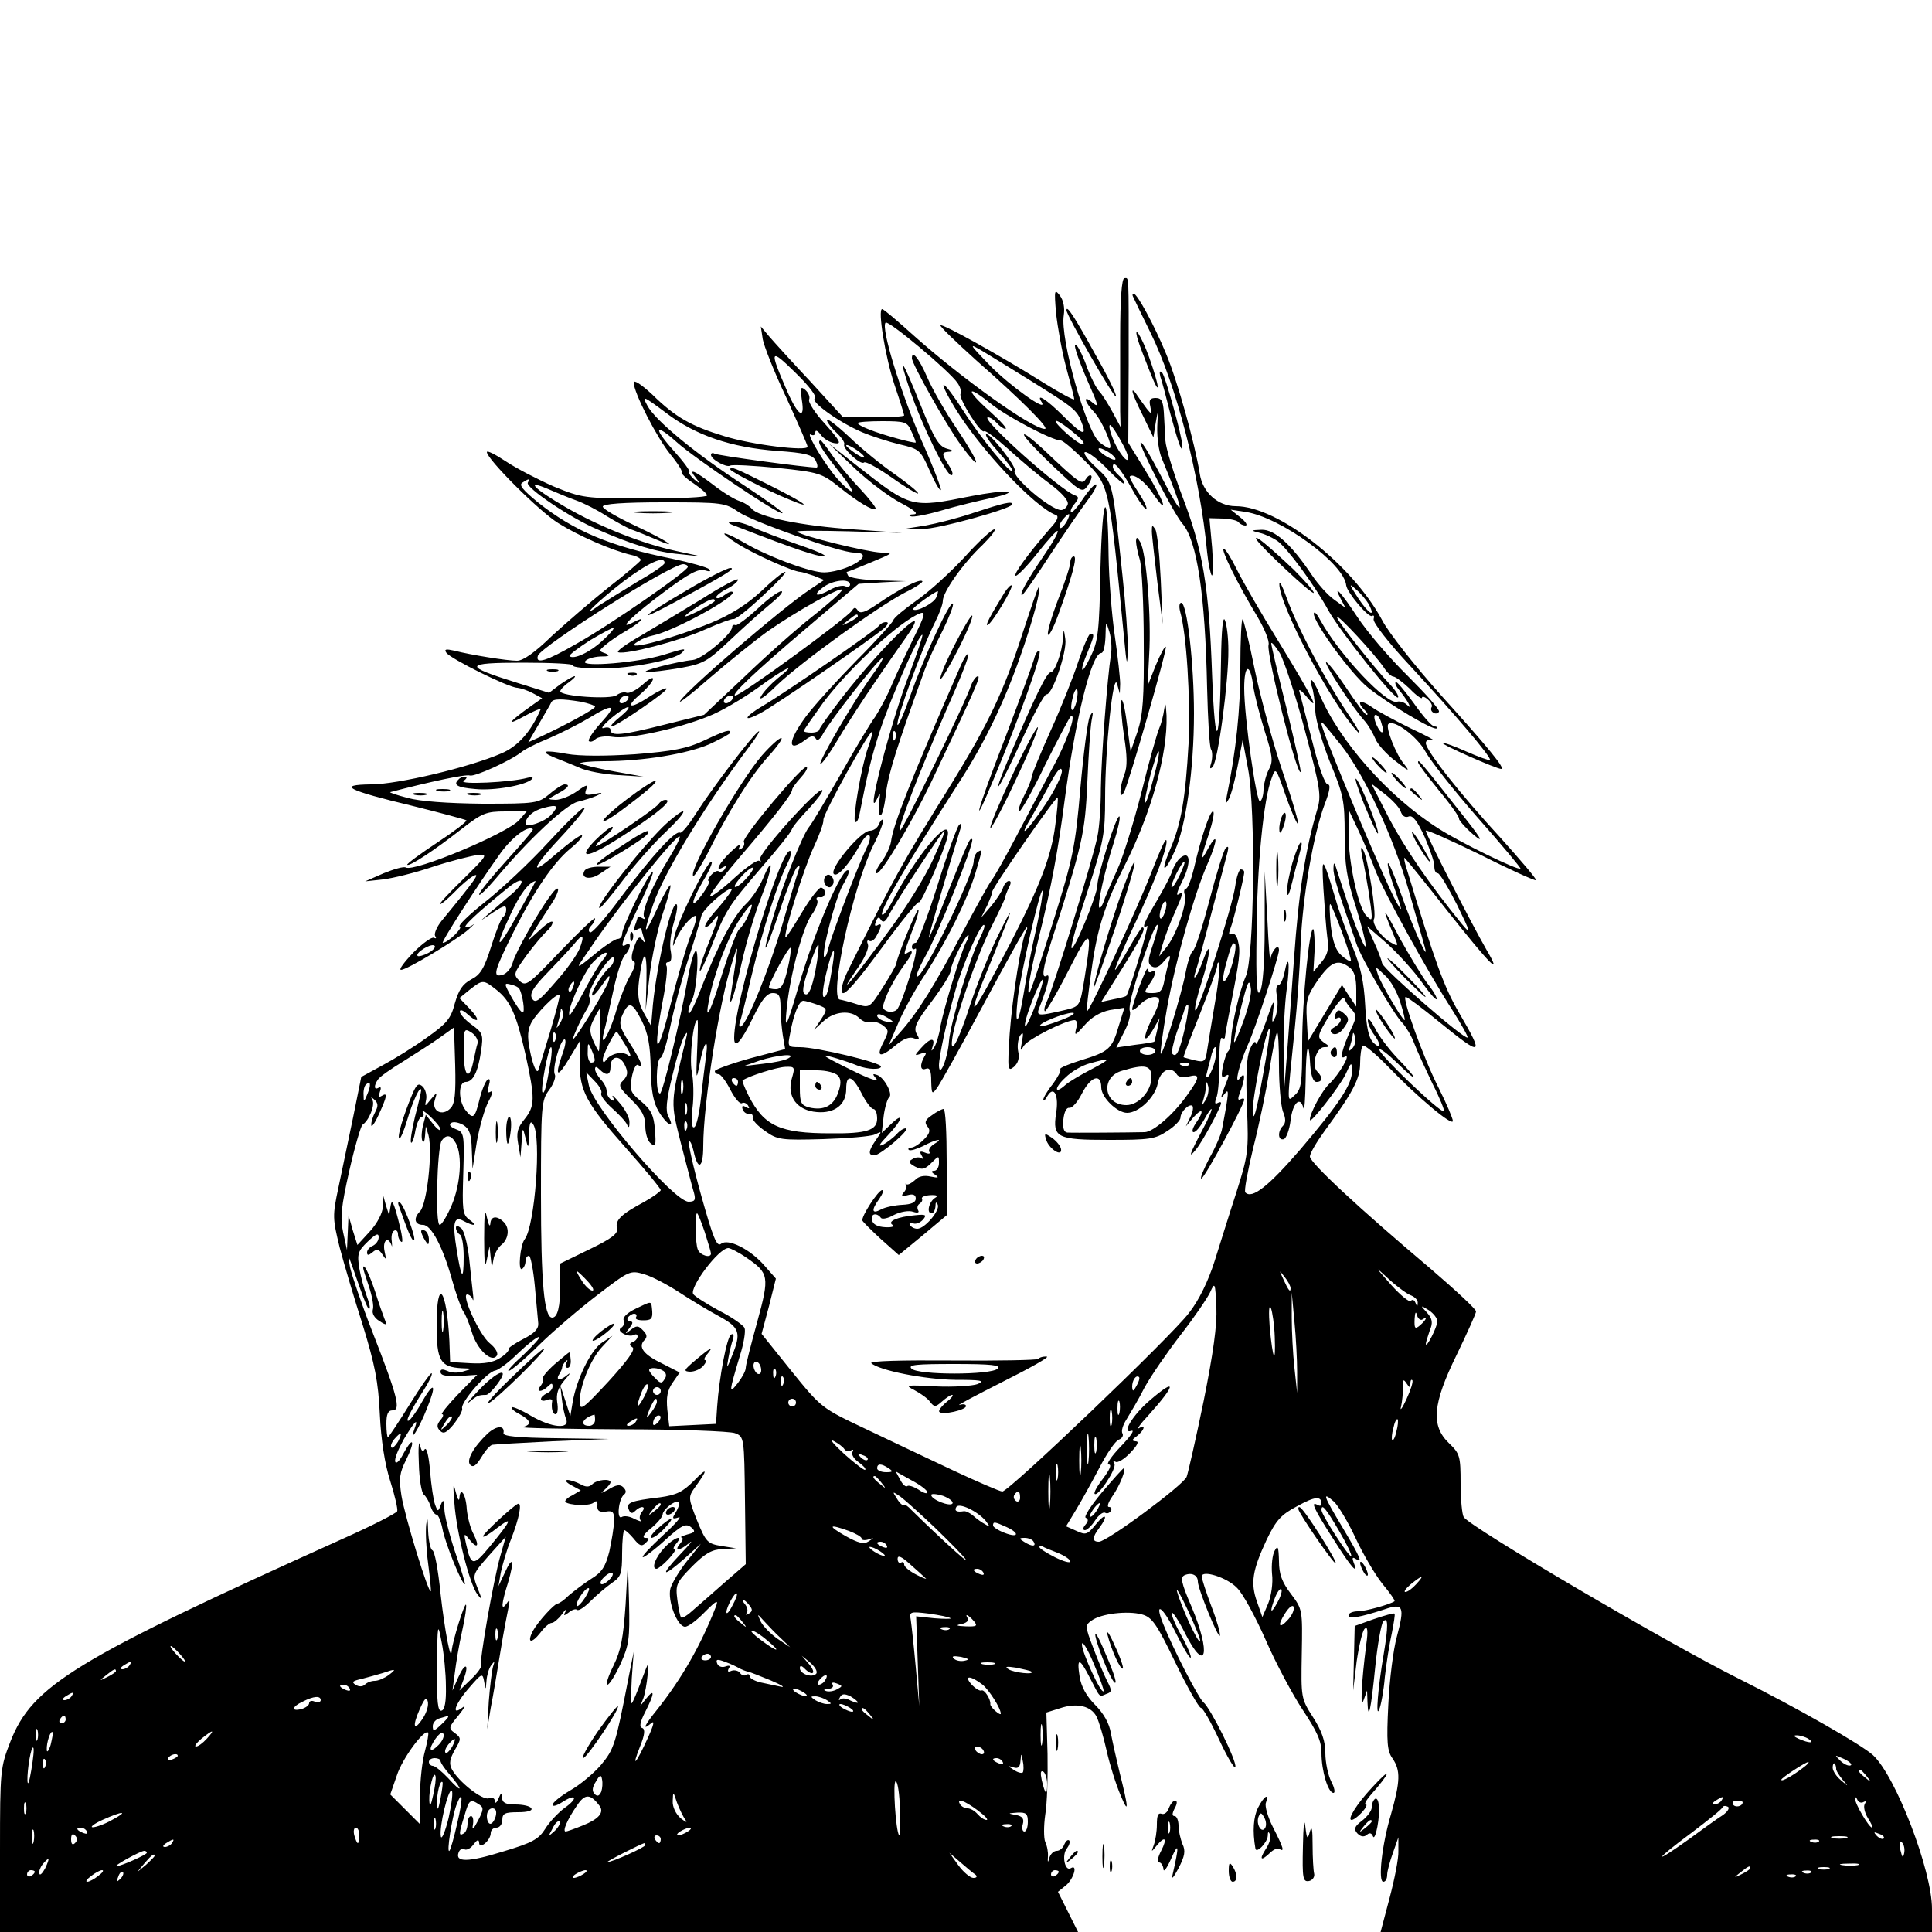 <?xml version="1.0" standalone="no"?>
<!DOCTYPE svg PUBLIC "-//W3C//DTD SVG 20010904//EN"
 "http://www.w3.org/TR/2001/REC-SVG-20010904/DTD/svg10.dtd">
<svg version="1.0" xmlns="http://www.w3.org/2000/svg"
 width="500pt" height="500pt" viewBox="0 0 500 500"
 preserveAspectRatio="xMidYMid meet">

<g transform="translate(0,500) scale(0.1,-0.1)"
fill="#000000" stroke="none">
<path d="M2899 4128 c0 -84 0 -171 0 -193 l1 -40 -21 39 c-12 22 -27 46 -34
53 -7 7 -21 34 -31 60 -9 27 -22 53 -27 58 -13 14 0 -27 29 -94 28 -63 29 -68
9 -51 -23 19 -18 -1 7 -27 21 -23 51 -93 39 -93 -3 0 -15 7 -25 15 -34 26
-103 269 -93 329 3 20 -1 39 -10 51 -14 18 -15 15 -10 -45 4 -36 15 -99 26
-140 11 -41 21 -78 21 -83 0 -4 -35 15 -77 41 -113 71 -264 155 -269 150 -2
-3 40 -43 93 -91 115 -101 191 -177 177 -177 -33 0 -217 132 -342 244 -40 36
-75 66 -79 66 -12 0 8 -124 32 -196 14 -41 25 -77 25 -79 0 -3 -36 -5 -79 -5
l-79 0 -85 93 c-47 50 -95 103 -107 117 l-21 25 5 -33 c3 -17 30 -86 61 -151
30 -66 55 -123 55 -127 0 -13 -145 5 -215 27 -86 26 -127 49 -187 108 -28 26
-48 39 -48 31 0 -26 60 -143 95 -186 19 -23 32 -44 29 -46 -2 -3 11 -16 31
-29 19 -13 35 -27 35 -31 0 -5 -72 -8 -161 -8 -157 0 -162 1 -236 31 -41 18
-97 47 -124 65 -27 18 -49 29 -49 24 0 -18 135 -153 185 -184 51 -32 137 -70
188 -82 15 -3 27 -10 25 -14 -2 -4 -39 -36 -83 -70 -44 -35 -110 -92 -147
-126 -43 -42 -74 -64 -90 -64 -26 0 -119 15 -162 26 -22 5 -27 4 -21 -5 9 -15
162 -91 184 -91 9 -1 27 -7 40 -14 l24 -13 -27 -19 c-58 -41 -69 -55 -22 -29
27 15 47 23 45 19 -25 -58 -59 -96 -102 -114 -83 -36 -268 -80 -337 -80 -89
-1 -62 -15 109 -56 73 -18 135 -35 138 -37 2 -3 -32 -29 -76 -58 -44 -29 -79
-55 -77 -57 6 -5 71 38 140 92 54 42 64 46 114 46 l55 0 -19 -22 c-31 -35
-273 -136 -294 -123 -5 3 -30 -4 -57 -15 l-48 -21 46 5 c25 3 83 17 130 33 46
15 98 28 114 30 29 3 27 0 -36 -62 -37 -36 -64 -65 -60 -65 4 0 20 14 37 31
16 17 38 36 49 42 19 10 6 -9 -82 -116 -13 -16 -20 -34 -17 -39 4 -6 3 -8 -3
-5 -5 3 -29 -14 -53 -38 -24 -25 -39 -45 -32 -45 15 0 143 77 174 104 13 12
19 18 14 14 -6 -5 -15 -8 -20 -8 -11 0 27 36 107 101 42 35 52 20 10 -16 -16
-13 -39 -34 -53 -45 l-25 -22 33 22 c26 17 32 18 32 6 0 -8 -4 -17 -9 -20 -4
-3 -18 -37 -30 -76 -18 -57 -28 -73 -52 -85 -22 -12 -32 -27 -42 -62 -10 -39
-21 -52 -72 -88 -33 -24 -85 -56 -115 -72 l-55 -30 -21 -104 c-12 -57 -29
-139 -38 -182 -16 -74 -15 -81 3 -155 11 -42 38 -133 60 -202 31 -101 40 -145
44 -230 3 -66 13 -130 27 -173 12 -38 20 -73 18 -78 -2 -5 -64 -37 -138 -70
-699 -315 -806 -381 -863 -526 -26 -67 -27 -74 -27 -281 l0 -212 1395 0 1395
0 -26 52 -26 52 21 17 c20 17 31 56 12 44 -15 -9 -24 34 -10 51 6 8 9 17 6 21
-4 3 -9 -2 -13 -11 -3 -9 -12 -16 -19 -16 -8 0 -16 -8 -19 -17 -4 -15 -5 -14
-4 2 1 11 -2 28 -7 38 -4 10 -4 42 0 70 5 29 7 100 6 158 l-3 107 35 11 c44
15 81 6 95 -22 6 -12 18 -52 26 -88 8 -36 24 -87 36 -115 22 -53 21 -34 -3 61
-8 33 -18 78 -22 99 -4 26 -19 52 -41 74 -22 22 -36 47 -40 73 -8 51 0 49 27
-4 27 -52 23 -49 42 -41 15 5 15 9 2 34 -8 16 -24 54 -36 86 -21 55 -21 58 -4
70 24 18 93 26 130 16 26 -7 38 -23 87 -125 31 -64 61 -117 66 -117 5 0 26
-37 47 -82 21 -45 40 -77 42 -71 5 14 -65 154 -83 168 -12 10 -78 137 -104
203 -24 60 -1 45 32 -22 18 -36 35 -66 39 -66 4 0 -6 25 -23 56 -17 30 -28 57
-25 60 2 3 18 -21 34 -53 54 -107 68 -53 17 68 -28 65 -30 78 -17 83 18 7 33
-1 33 -17 0 -19 54 -150 57 -140 2 5 -8 40 -22 76 -14 37 -25 72 -25 77 0 18
65 -2 91 -29 15 -14 48 -75 75 -136 26 -60 70 -142 96 -181 37 -56 48 -80 48
-111 0 -46 17 -103 31 -103 5 0 3 13 -6 30 -8 16 -15 49 -15 73 0 31 -9 57
-32 93 -31 48 -31 51 -29 164 2 114 2 115 -28 155 -23 30 -31 51 -31 85 -1 37
-3 42 -11 27 -6 -10 -9 -37 -7 -60 3 -24 -2 -57 -10 -77 l-15 -35 -14 40 c-17
48 -12 81 25 160 24 50 37 65 79 87 47 26 63 27 63 6 0 -5 -4 -6 -10 -3 -20
12 -9 -11 40 -87 47 -75 67 -97 53 -61 -4 11 -3 14 5 9 19 -12 15 -1 -33 80
-51 85 -54 95 -23 68 11 -10 37 -53 56 -94 19 -41 50 -94 69 -118 20 -24 34
-44 32 -46 -11 -8 -75 -26 -95 -26 -13 0 -24 -5 -24 -10 0 -11 28 -6 93 15 49
17 53 8 32 -71 -9 -32 -19 -111 -22 -175 -5 -98 -3 -121 11 -140 21 -31 20
-59 -4 -144 -24 -80 -34 -175 -20 -175 6 0 10 8 10 18 0 9 7 35 15 57 l14 40
0 -35 c1 -19 -10 -74 -23 -123 l-23 -87 713 0 714 0 0 60 c0 99 -94 344 -153
398 -30 27 -194 121 -346 197 -181 90 -697 393 -713 419 -4 6 -8 45 -8 87 0
71 -2 77 -30 104 -47 45 -43 101 20 229 27 56 50 107 50 112 0 6 -53 55 -117
110 -186 157 -313 275 -313 291 0 8 17 37 38 66 72 98 92 135 92 175 0 21 3
42 7 46 4 3 34 -22 67 -56 75 -78 166 -154 166 -139 0 6 -16 44 -36 84 -40 78
-97 237 -86 237 4 0 43 -29 87 -65 112 -91 117 -89 51 24 -39 67 -62 130 -136
374 -5 15 -7 27 -5 27 1 0 51 -61 109 -135 114 -144 146 -176 103 -103 -37 64
-157 298 -157 308 0 4 63 -24 141 -62 77 -39 142 -68 144 -66 3 2 -39 51 -91
109 -106 115 -194 227 -194 246 0 7 8 10 18 8 9 -3 -16 11 -57 30 -41 20 -87
45 -102 56 -29 20 -40 14 -17 -9 7 -7 9 -12 5 -12 -4 0 -28 32 -53 70 -26 39
-49 68 -52 66 -5 -5 69 -118 99 -151 10 -11 22 -32 28 -46 5 -14 29 -41 53
-59 33 -26 38 -28 23 -9 -22 25 -50 97 -42 105 13 14 75 -32 96 -71 13 -24 74
-101 136 -172 62 -70 111 -129 110 -131 -5 -6 -155 67 -211 103 -131 83 -258
227 -309 348 -8 21 -18 37 -21 37 -3 0 -3 -8 1 -17 4 -10 8 -38 9 -63 1 -25
19 -85 39 -135 34 -82 37 -98 37 -185 0 -78 5 -113 30 -190 29 -96 33 -131 7
-67 -13 29 -24 63 -61 177 -3 9 -5 6 -5 -8 -1 -12 11 -55 25 -95 14 -39 29
-84 34 -98 10 -34 98 -186 120 -207 9 -10 23 -33 30 -52 7 -19 29 -66 47 -104
19 -37 32 -70 30 -72 -7 -7 -167 146 -167 159 0 6 20 -9 45 -33 57 -56 59 -48
2 11 -23 24 -50 60 -59 79 -10 19 -18 28 -18 19 0 -8 7 -24 15 -35 20 -26 19
-42 -1 -22 -12 12 -18 40 -21 98 -3 58 -12 100 -32 148 -15 37 -36 94 -45 127
-34 112 -36 114 -31 25 3 -47 7 -103 10 -125 5 -31 1 -46 -15 -65 l-21 -25 3
52 c1 29 -1 55 -3 58 -10 10 -29 -184 -29 -298 0 -99 -2 -116 -19 -131 -21
-19 -21 -31 0 174 6 58 13 155 15 215 5 125 33 285 62 363 14 36 16 52 8 52
-7 0 -24 47 -40 112 -16 62 -31 120 -33 128 -3 8 4 4 16 -10 41 -50 19 -6 -66
133 -49 79 -99 166 -113 195 -14 28 -28 51 -33 52 -9 0 37 -93 86 -174 19 -32
33 -65 30 -75 -6 -23 73 -338 83 -329 2 2 -15 76 -36 163 -22 88 -40 164 -40
170 0 5 10 -6 22 -25 11 -19 41 -109 65 -200 40 -150 43 -169 32 -205 -31
-105 -48 -214 -60 -385 -6 -80 -14 -190 -18 -245 l-8 -100 -1 100 c-1 55 3
129 8 165 9 66 5 98 -6 42 -4 -18 -11 -32 -16 -32 -5 0 -7 -13 -3 -28 3 -16 1
-39 -4 -53 -9 -20 -10 -18 -6 16 4 33 0 27 -19 -30 -14 -38 -25 -63 -26 -55
-1 8 -8 2 -15 -15 -9 -21 -11 -63 -8 -150 5 -114 3 -125 -27 -220 -18 -55 -43
-136 -57 -180 -16 -50 -40 -100 -66 -133 -46 -61 -466 -462 -483 -462 -6 0
-64 25 -128 55 -64 30 -167 79 -228 108 -112 53 -113 54 -190 149 l-77 96 19
71 18 72 -29 33 c-37 43 -95 72 -113 57 -11 -9 -21 17 -51 124 -21 75 -35 138
-32 141 3 3 8 -8 12 -25 11 -52 25 -45 25 13 0 109 42 378 75 476 14 45 15 45
10 8 -3 -21 -8 -55 -11 -75 -12 -71 5 -28 25 63 11 50 33 126 50 169 31 79 35
121 5 50 -9 -21 -28 -50 -44 -65 -31 -29 -73 -108 -116 -219 -15 -40 -30 -69
-32 -63 -2 6 2 21 9 34 13 25 20 148 7 124 -5 -8 -13 -39 -18 -68 -19 -108
-65 -298 -72 -298 -12 0 -10 88 1 92 6 2 17 39 26 83 9 44 30 123 47 175 17
52 31 101 33 109 2 16 63 71 78 71 5 0 -10 -21 -32 -47 -23 -25 -39 -48 -36
-51 3 -3 12 3 20 14 20 27 18 16 -10 -54 -14 -34 -25 -67 -24 -74 0 -7 13 19
28 57 39 100 46 110 130 208 42 48 78 93 80 100 2 7 22 31 44 54 22 24 38 45
35 48 -9 10 -168 -167 -161 -179 3 -6 3 -8 -2 -4 -4 4 -32 -15 -62 -42 -30
-28 -59 -50 -65 -50 -5 0 26 42 69 93 97 113 143 172 143 183 0 4 10 18 22 31
12 13 19 25 16 28 -8 9 -170 -184 -163 -194 3 -5 0 -13 -6 -17 -8 -5 -9 -3 -4
7 4 8 -6 1 -23 -15 -31 -29 -44 -55 -20 -40 7 4 8 3 4 -5 -4 -6 -11 -9 -16 -6
-4 3 -13 -2 -20 -10 -7 -8 -9 -15 -6 -15 4 0 -2 -14 -14 -31 -34 -47 -34 -27
-1 30 17 28 27 51 22 51 -12 0 -89 -158 -96 -195 -5 -29 -5 -29 5 -5 12 28 39
60 51 60 4 0 -2 -24 -14 -52 -11 -29 -35 -111 -53 -183 -34 -136 -45 -127 -19
14 9 45 13 86 10 91 -3 6 -1 10 5 10 7 0 9 10 6 28 -4 15 0 48 8 75 8 26 11
47 6 47 -15 0 -55 -178 -62 -280 l-3 -35 -19 34 c-14 26 -17 45 -12 85 11 82
21 81 19 -2 l-2 -77 10 90 c6 49 21 121 34 160 13 38 22 72 20 74 -2 2 -18
-25 -34 -60 -35 -76 -39 -72 -10 12 29 83 134 255 246 404 21 27 32 46 26 42
-16 -10 -118 -144 -163 -214 -18 -29 -36 -50 -40 -48 -12 7 -73 -60 -153 -167
-39 -53 -75 -94 -80 -91 -5 3 -4 10 2 16 6 6 11 15 11 20 0 5 -40 -33 -89 -84
-84 -88 -90 -93 -107 -77 -16 16 -15 19 19 66 20 27 44 55 52 62 8 7 15 17 15
23 0 6 -14 -2 -32 -19 l-32 -29 19 30 c10 17 29 45 41 64 25 37 24 58 0 25
-33 -43 -93 -151 -99 -175 -4 -15 -16 -29 -27 -32 -26 -7 -22 9 30 113 52 104
102 177 145 213 20 16 34 32 31 35 -3 3 -33 -19 -67 -48 -74 -65 -63 -36 23
55 33 36 56 65 50 65 -6 0 -48 -41 -94 -91 -46 -50 -118 -118 -161 -152 -43
-34 -73 -63 -67 -65 9 -3 -31 -42 -44 -42 -6 0 91 151 150 233 30 41 71 72 83
61 2 -2 -29 -38 -68 -81 -39 -43 -71 -82 -71 -88 0 -5 19 13 42 40 85 102 183
193 213 200 17 4 39 11 50 16 17 8 15 9 -7 4 -23 -4 -26 -2 -21 12 6 14 1 13
-24 -5 -17 -12 -42 -22 -55 -22 -22 1 -22 1 5 16 28 15 34 24 18 24 -5 0 -23
-11 -39 -25 -29 -24 -35 -25 -173 -25 -91 1 -162 6 -194 15 -27 7 -48 14 -45
15 99 26 196 47 206 43 12 -4 105 38 134 61 8 7 40 23 70 35 30 13 76 36 103
52 65 40 76 36 32 -12 -20 -22 -34 -43 -31 -47 4 -3 11 -1 17 5 6 6 26 9 44 6
41 -7 169 21 248 53 32 12 89 46 127 73 72 53 110 71 52 25 -17 -14 -37 -35
-43 -47 -6 -12 13 1 42 30 63 60 262 204 332 240 27 13 47 27 44 29 -7 7 -59
-20 -116 -59 -32 -22 -45 -26 -51 -17 -6 9 -9 9 -15 0 -12 -19 -287 -220 -302
-220 -14 0 55 65 186 176 l133 113 62 4 61 3 -72 2 c-39 1 -75 7 -78 12 -3 6
-5 10 -3 10 2 0 30 11 63 25 58 24 59 25 25 25 -34 1 -207 43 -217 54 -3 3 57
3 133 1 l139 -4 -126 9 c-134 9 -247 32 -264 54 -6 7 -20 16 -33 20 -12 4 -43
23 -67 42 -50 38 -65 43 -44 17 13 -16 12 -17 -4 -4 -9 8 -15 16 -13 19 3 3
-15 27 -40 55 -54 60 -50 74 7 23 46 -42 268 -191 274 -184 3 2 -42 34 -98 71
-126 82 -233 170 -252 208 -14 26 -11 25 48 -19 77 -59 169 -90 288 -99 73 -5
92 -10 100 -25 5 -10 6 -18 2 -18 -26 0 -257 31 -264 36 -5 3 -9 1 -9 -3 0
-12 40 -34 50 -28 5 3 60 0 122 -6 107 -11 115 -14 158 -48 51 -41 90 -64 96
-58 3 2 -16 26 -41 53 -26 27 -58 66 -72 87 -14 20 -27 37 -29 37 -12 0 2 -23
46 -79 28 -34 42 -58 32 -52 -10 5 -32 27 -48 48 -35 46 -69 107 -55 98 6 -3
11 -1 11 6 0 7 6 5 14 -6 7 -10 23 -20 36 -22 19 -3 15 5 -24 49 -26 28 -45
57 -42 64 3 7 -2 18 -10 25 -12 10 -13 6 -9 -25 9 -54 -9 -44 -38 22 -47 108
-45 113 22 47 36 -35 56 -62 50 -66 -13 -8 62 -62 123 -88 24 -10 67 -24 96
-31 51 -12 54 -14 78 -68 13 -30 26 -53 29 -50 2 2 -20 61 -51 130 -54 125
-105 291 -92 303 7 7 164 -124 186 -156 7 -10 11 -23 8 -28 -7 -10 53 -106 61
-97 3 3 31 -18 62 -46 31 -28 79 -69 108 -90 33 -25 50 -45 46 -54 -3 -8 -10
-14 -17 -14 -27 0 -129 87 -120 102 6 9 -66 101 -74 94 -3 -3 12 -24 32 -46
20 -22 36 -43 36 -48 -1 -14 -82 84 -127 155 -54 84 -72 91 -22 8 65 -107 207
-258 262 -278 8 -3 3 -15 -14 -33 -55 -63 -100 -124 -90 -124 5 0 31 27 57 60
26 33 49 58 51 56 3 -3 -13 -31 -35 -63 -45 -66 -65 -103 -57 -103 3 0 35 46
72 103 37 56 80 119 96 140 16 21 27 40 24 43 -3 3 -18 -13 -33 -35 -15 -23
-29 -39 -32 -36 -3 2 1 12 9 21 11 14 12 18 1 22 -38 13 -249 202 -225 202 6
0 16 -7 23 -15 7 -8 17 -15 22 -15 6 0 -13 21 -41 46 -62 55 -61 71 1 21 41
-34 161 -97 183 -97 6 0 34 -24 62 -52 65 -67 63 -59 102 -458 7 -74 8 -78 10
-30 0 30 -6 116 -14 190 -27 253 -24 238 -69 281 -23 21 -35 39 -27 39 8 0 34
-20 58 -45 24 -25 43 -41 43 -36 0 5 -7 14 -15 21 -8 7 -15 17 -15 22 0 19 19
-3 50 -58 17 -31 34 -54 37 -51 2 3 -7 22 -21 43 -14 21 -24 39 -22 41 9 9 40
-13 61 -46 43 -62 27 -16 -20 60 l-45 73 1 200 c0 244 1 226 -11 226 -7 0 -11
-54 -11 -152z m-229 -115 c109 -68 117 -74 129 -106 15 -38 2 -33 -49 18 -41
41 -71 60 -54 34 17 -29 -83 43 -134 95 -56 58 -56 59 -17 36 22 -13 78 -48
125 -77z m115 -138 c17 -14 24 -25 17 -25 -7 0 -29 16 -50 36 -40 38 -16 31
33 -11z m-427 10 c7 -14 12 -28 12 -30 0 -4 -86 19 -122 34 -16 6 -28 13 -28
16 0 3 29 5 63 5 59 0 65 -2 75 -25z m545 -30 c26 -45 20 -64 -7 -22 -16 25
-30 67 -23 67 3 0 17 -20 30 -45z m-27 -30 c10 -8 14 -15 8 -15 -5 0 -19 7
-30 15 -10 8 -14 15 -8 15 5 0 19 -7 30 -15z m-1510 -74 c-8 -12 113 -93 180
-121 91 -40 154 -59 212 -64 l57 -6 -65 14 c-88 19 -199 63 -287 114 -81 47
-105 72 -46 47 21 -9 54 -23 74 -30 20 -7 55 -25 78 -40 23 -14 52 -30 64 -35
12 -4 39 -15 60 -24 71 -31 37 -7 -48 33 -47 22 -85 44 -85 50 0 7 53 11 158
11 152 0 159 -1 195 -26 38 -25 261 -104 297 -104 35 0 30 -17 -12 -36 -23
-10 -55 -17 -72 -15 -41 4 -145 44 -199 76 -59 34 -73 32 -17 -3 43 -27 144
-72 161 -72 4 0 20 -5 35 -10 l27 -11 -39 -26 c-74 -50 -309 -252 -333 -286
-9 -12 25 14 74 57 50 43 117 97 150 121 74 52 195 120 194 108 0 -4 -34 -35
-76 -68 -42 -33 -122 -104 -178 -158 l-103 -97 -101 -25 c-110 -28 -141 -31
-141 -14 0 6 -8 8 -17 5 -10 -3 -2 7 17 24 19 16 40 30 45 30 6 0 -3 -11 -20
-25 -16 -13 -27 -24 -22 -25 12 0 148 93 142 98 -2 3 -23 -7 -46 -22 -50 -33
-63 -27 -20 9 17 15 31 32 31 38 0 6 -12 -1 -27 -15 -16 -14 -34 -23 -41 -21
-7 3 -18 0 -26 -6 -14 -12 -146 -3 -146 10 0 4 10 15 22 23 12 9 19 16 15 16
-4 0 -21 -10 -37 -21 l-29 -22 -83 26 c-141 44 -139 52 16 52 74 0 132 -3 129
-7 -2 -5 31 -8 74 -8 77 0 189 22 208 41 12 12 9 12 -49 -6 -66 -20 -212 -32
-202 -17 4 7 22 12 39 13 24 0 27 2 14 8 -18 6 -18 7 0 22 10 9 35 26 56 38
40 24 51 39 15 20 -44 -23 2 21 86 83 59 44 84 57 100 52 13 -4 17 -3 11 3 -5
5 -48 17 -95 27 -161 32 -255 72 -348 146 -39 32 -50 45 -40 51 17 11 20 11
14 0z m1394 -102 c-7 -11 -14 -18 -17 -15 -3 3 0 12 7 21 18 21 23 19 10 -6z
m-1040 -106 c0 -5 -33 -27 -73 -50 -39 -24 -83 -51 -97 -60 -55 -40 -3 11 63
62 65 49 107 68 107 48z m60 -10 c0 -11 -199 -149 -288 -199 -78 -45 -107 -54
-100 -31 9 25 342 236 376 237 6 0 12 -3 12 -7z m420 -46 c0 -5 -6 -7 -13 -4
-7 3 -24 -1 -38 -9 -36 -20 -48 -16 -19 6 25 19 70 24 70 7z m20 -82 c0 -2
-10 -9 -22 -15 -22 -11 -22 -10 -4 4 21 17 26 19 26 11z m-662 -64 c-31 -29
-74 -49 -84 -39 -2 3 22 21 53 41 32 19 60 34 61 32 2 -2 -11 -17 -30 -34z
m67 -151 c-3 -5 -11 -10 -16 -10 -6 0 -7 5 -4 10 3 6 11 10 16 10 6 0 7 -4 4
-10z m270 0 c-3 -5 -11 -10 -16 -10 -6 0 -7 5 -4 10 3 6 11 10 16 10 6 0 7 -4
4 -10z m-392 -6 c20 -4 37 -10 37 -13 0 -6 -79 -49 -144 -79 l-29 -13 28 48
c15 26 30 51 32 56 5 9 26 9 76 1z m2072 -55 c10 -30 0 -33 -13 -4 -6 14 -7
25 -2 25 5 0 12 -9 15 -21z m-103 -59 c60 -77 134 -236 174 -375 20 -71 39
-137 41 -145 14 -50 -31 51 -58 128 -18 50 -34 90 -37 88 -2 -3 3 -24 11 -48
28 -79 28 -83 11 -53 -29 51 -194 443 -194 462 0 8 2 5 52 -57z m153 -170 c4
-12 12 -17 21 -13 10 4 22 -12 41 -53 14 -33 26 -67 25 -76 0 -10 3 -18 9 -18
5 0 27 -37 50 -82 36 -74 37 -79 12 -49 -84 103 -146 194 -188 273 l-46 90 35
-27 c19 -15 38 -35 41 -45z m-2199 -9 c-16 -18 -66 -35 -66 -22 1 16 19 33 46
40 37 10 42 6 20 -18z m2134 -145 c22 -56 134 -260 198 -359 24 -38 42 -70 40
-72 -7 -7 -215 174 -221 192 -2 10 -12 36 -22 57 l-17 39 54 -47 c29 -27 68
-70 87 -97 19 -27 36 -47 39 -45 2 3 -8 21 -24 41 -15 20 -47 73 -72 118 -43
82 -48 86 -18 14 16 -37 16 -38 -3 -27 -25 13 -52 50 -45 62 7 11 -16 159 -28
178 -6 11 -7 6 -3 -15 10 -45 25 -138 25 -155 0 -12 -2 -12 -14 0 -21 22 -46
138 -46 211 l0 64 26 -55 c14 -30 34 -77 44 -104z m-1828 34 c-42 -68 -73
-140 -65 -153 3 -6 1 -7 -5 -3 -7 4 -12 5 -12 2 0 -2 -3 -12 -7 -22 -4 -12 -3
-15 5 -10 7 4 12 5 12 2 0 -2 3 -13 6 -23 4 -13 3 -15 -4 -5 -7 11 -12 6 -21
-19 -8 -23 -8 -35 -1 -37 6 -2 3 -16 -8 -35 -11 -18 -27 -59 -37 -92 -17 -60
-44 -105 -32 -55 4 13 14 60 24 105 9 44 23 86 30 93 15 16 18 36 3 27 -17
-10 -12 4 34 102 25 51 40 91 35 87 -13 -8 -79 -143 -79 -161 0 -7 -5 -13 -12
-13 -6 0 -35 -19 -62 -42 -35 -29 -45 -35 -33 -18 9 14 25 36 34 50 76 110
214 282 222 275 2 -3 -10 -27 -27 -55z m198 -55 c-13 -14 -26 -23 -28 -20 -3
2 6 15 19 29 13 14 26 23 28 20 2 -2 -6 -15 -19 -29z m-589 -89 c-54 -98 -65
-99 -20 -3 25 54 47 83 65 87 1 0 -19 -38 -45 -84z m596 -3 c-6 -16 -17 -32
-24 -38 -6 -5 -25 -56 -43 -112 -30 -100 -48 -136 -35 -70 13 67 47 156 75
201 33 51 46 60 27 19z m1537 -48 c14 -38 24 -71 22 -72 -2 -2 -13 4 -24 14
-15 13 -23 35 -28 78 -3 33 -4 58 -1 55 3 -3 17 -37 31 -75z m-1974 -40 c-6
-15 -33 -54 -62 -86 -43 -50 -53 -57 -61 -43 -7 12 2 28 41 68 27 28 58 61 68
73 22 28 28 24 14 -12z m-391 -11 c-13 -7 -26 -10 -28 -8 -8 7 33 33 43 27 5
-3 -2 -12 -15 -19z m449 -21 c-8 -10 -30 -46 -48 -81 -18 -34 -35 -61 -36 -59
-9 9 36 111 61 137 30 31 49 33 23 3z m20 -16 c-19 -16 -51 -68 -45 -73 2 -3
14 10 26 28 18 26 21 28 16 9 -6 -20 -75 -134 -91 -150 -8 -9 18 50 34 76 8
12 11 27 7 33 -4 6 8 34 26 62 18 28 35 46 37 39 2 -7 -2 -18 -10 -24z m1915
-1 c12 -9 17 -27 17 -57 l0 -44 -19 28 -18 28 -44 -73 -44 -73 -3 57 c-3 50 1
61 29 102 34 48 52 55 82 32z m131 -90 c8 -25 13 -46 11 -46 -6 0 -62 96 -69
118 -7 22 -7 22 18 -2 15 -13 32 -44 40 -70z m-2340 33 c37 -29 52 -63 76
-168 25 -115 25 -133 -3 -168 -18 -22 -21 -35 -16 -63 l6 -35 3 40 c2 39 3 39
10 10 7 -29 8 -29 9 10 1 30 4 36 11 25 22 -33 4 -263 -22 -297 -12 -15 -18
-84 -7 -77 5 3 9 12 9 20 0 8 4 14 9 14 4 0 11 -35 15 -77 4 -43 8 -87 9 -98
1 -14 -10 -26 -40 -41 -23 -12 -40 -24 -37 -26 2 -3 -7 -13 -21 -22 -18 -12
-42 -16 -78 -14 l-52 3 -2 55 c-7 137 -33 168 -33 39 0 -91 10 -107 65 -110
29 -1 29 -1 5 -8 -14 -5 -33 -4 -42 1 -12 5 -18 5 -18 -2 0 -11 16 -13 65 -10
l30 2 -50 -51 c-27 -28 -45 -51 -41 -51 5 0 3 -7 -4 -15 -10 -12 -10 -19 -1
-28 9 -9 17 -5 36 18 13 17 23 35 21 40 -5 15 65 96 86 98 9 2 36 22 59 45 24
23 48 42 54 42 5 0 -13 -20 -40 -46 -28 -25 -45 -44 -38 -42 7 2 43 32 80 69
37 36 105 94 151 129 81 62 83 63 120 52 20 -6 60 -27 89 -46 29 -19 75 -47
103 -62 55 -30 59 -43 34 -104 -13 -33 -14 -33 -9 -5 3 17 8 38 12 49 3 11 1
16 -5 12 -11 -6 -31 -113 -36 -186 l-3 -45 -60 -3 -61 -3 -5 43 c-3 32 0 50
14 70 l18 26 -45 23 c-48 23 -64 43 -46 61 8 8 6 15 -4 25 -12 13 -17 13 -32
1 -15 -12 -16 -11 -3 5 9 12 10 17 2 17 -7 0 -9 5 -6 10 3 5 11 10 16 10 6 0
8 -4 5 -9 -3 -5 5 -8 19 -8 20 0 24 4 23 23 -3 29 1 28 -43 7 -21 -10 -34 -22
-31 -30 3 -7 0 -15 -6 -19 -7 -4 -5 -10 6 -16 9 -5 21 -6 26 -3 6 3 10 2 10
-4 0 -5 -6 -12 -12 -14 -10 -4 -10 -8 -1 -14 8 -5 -12 -33 -62 -88 -67 -72
-74 -77 -75 -54 0 41 28 111 58 143 l27 29 -26 -17 c-29 -18 -67 -95 -77 -155
l-6 -36 -13 40 -13 40 4 -35 c2 -19 7 -43 11 -52 11 -28 -38 -23 -91 8 -25 15
-47 24 -49 22 -3 -3 6 -11 20 -18 29 -16 32 -27 8 -33 -10 -3 104 -5 254 -6
149 0 282 -5 295 -10 24 -9 24 -11 26 -174 l2 -165 -53 -46 c-28 -25 -65 -57
-81 -71 -15 -14 -30 -24 -33 -21 -3 2 -7 23 -10 46 -5 39 -3 44 38 86 34 34
51 44 79 45 l35 2 -38 6 c-36 6 -40 10 -63 66 -23 58 -23 61 -6 85 35 48 34
55 -2 18 -29 -29 -45 -37 -88 -43 -76 -9 -88 -14 -81 -31 4 -11 9 -12 16 -5
16 16 31 13 18 -2 -6 -8 -7 -17 -3 -22 4 -4 -3 -2 -16 4 -12 7 -27 9 -33 5
-14 -8 -8 48 6 58 6 5 6 11 -2 19 -8 8 -18 7 -39 -6 -18 -10 -22 -11 -11 -2 9
8 17 17 17 21 0 10 -35 7 -47 -5 -8 -8 -17 -8 -31 0 -11 6 -27 11 -34 11 -7
-1 -2 -7 11 -14 l24 -13 -22 -13 c-13 -6 -20 -14 -18 -17 10 -9 62 -11 73 -2
8 7 11 4 10 -8 -1 -13 5 -17 22 -15 18 3 22 -1 21 -25 0 -15 -6 -50 -12 -78
-10 -39 -19 -54 -47 -71 -19 -12 -45 -32 -58 -43 -12 -12 -25 -21 -29 -21 -8
0 -51 -47 -64 -71 -16 -31 -4 -34 19 -5 11 15 24 26 30 26 5 0 17 10 26 22 9
13 14 16 10 8 -7 -12 -5 -13 8 -3 8 7 18 10 21 7 4 -4 19 6 35 22 16 16 41 37
55 47 24 16 27 24 27 77 0 33 3 60 6 60 3 0 14 -10 24 -22 15 -19 21 -21 31
-11 11 11 10 13 -2 13 -8 1 -2 11 16 25 17 14 30 30 30 36 0 6 10 18 22 26 23
15 27 3 9 -26 -7 -11 -5 -13 10 -8 10 4 -8 -17 -41 -47 -33 -31 -56 -55 -51
-56 4 0 31 20 58 45 42 38 53 43 66 33 13 -11 11 -14 -9 -19 -13 -4 -20 -7
-15 -8 5 -1 3 -8 -4 -16 -17 -20 -1 -19 24 2 12 10 1 -4 -24 -30 -53 -56 -47
-62 12 -10 l42 38 -36 -45 c-20 -25 -39 -57 -43 -71 -8 -32 18 -99 38 -99 8 0
31 17 51 38 32 32 36 33 28 12 -39 -99 -87 -183 -151 -264 -34 -42 -40 -56
-16 -36 10 9 7 -4 -9 -39 -30 -66 -43 -80 -20 -22 13 32 14 46 6 49 -8 2 -6
15 8 42 24 47 25 62 3 35 l-16 -20 8 20 c4 11 9 38 11 60 4 39 4 39 -16 -14
-11 -30 -22 -56 -25 -59 -2 -3 -2 26 0 64 l5 69 -14 -70 c-33 -171 -37 -182
-71 -223 -19 -22 -55 -52 -80 -66 -25 -15 -45 -31 -45 -37 0 -5 11 -2 25 7 37
24 42 10 6 -15 -16 -12 -39 -36 -50 -54 -17 -27 -33 -36 -110 -59 -90 -28
-124 -28 -114 -2 3 8 9 11 15 8 5 -3 16 2 23 12 10 13 14 15 15 5 0 -19 30 6
30 25 0 8 7 14 15 14 8 0 15 9 15 20 0 17 7 20 41 20 24 0 38 4 34 10 -3 6
-22 10 -41 10 -25 0 -34 4 -35 18 0 14 -2 14 -9 -3 -5 -11 -9 -14 -9 -6 -1 7
-7 11 -16 7 -16 -6 -79 43 -96 76 -7 14 -5 26 8 49 17 29 17 31 0 44 -17 12
-16 15 10 46 15 19 20 28 10 20 -31 -24 -19 10 18 52 32 37 34 38 38 15 4 -23
4 -23 6 2 1 14 6 32 12 40 9 12 10 12 5 -3 -3 -10 -8 -51 -11 -90 l-4 -72 9
55 c6 30 17 96 25 145 8 50 18 101 21 115 4 20 3 22 -5 10 -15 -21 -14 -2 4
55 17 58 12 71 -9 24 l-16 -34 6 35 c4 19 15 58 26 85 22 56 30 98 18 93 -12
-5 -90 -77 -90 -84 0 -4 17 6 37 22 42 32 37 20 -20 -49 -42 -51 -48 -51 -61
8 -6 27 -5 28 7 13 22 -28 29 -21 13 11 -9 16 -16 45 -18 65 -2 39 -17 61 -19
29 -1 -10 -5 -2 -10 17 -6 26 -7 18 -3 -30 5 -74 39 -210 60 -237 12 -15 12
-13 0 17 -14 35 -13 36 29 84 l44 49 -14 -49 c-18 -63 -55 -275 -50 -284 2 -4
-9 -20 -26 -36 l-30 -29 11 29 c15 41 4 45 -14 5 l-15 -34 6 45 c3 25 11 74
19 109 8 35 12 66 10 68 -4 5 -35 -95 -37 -119 -2 -33 -18 51 -29 149 -6 60
-15 109 -21 111 -5 2 -10 25 -11 50 -1 35 -2 39 -5 16 -2 -18 0 -63 5 -100 5
-38 8 -71 7 -72 -6 -7 -67 192 -76 247 -7 45 -5 59 12 93 11 22 18 42 15 45
-2 3 -12 -10 -22 -29 -9 -18 -19 -28 -21 -21 -3 7 8 33 22 58 28 47 39 58 28
28 -15 -42 12 1 32 52 26 64 19 73 -14 15 -12 -22 -27 -42 -32 -46 -12 -7 1
21 38 79 14 22 23 41 20 43 -2 2 -28 -34 -57 -81 -29 -47 -55 -85 -56 -85 -2
0 -4 16 -4 35 0 25 4 35 16 35 22 0 13 36 -51 200 -29 74 -55 151 -59 170 -6
35 -6 35 5 5 33 -96 42 -116 45 -112 3 2 -1 17 -7 33 -6 16 -15 48 -19 71 -6
38 -4 45 22 70 21 20 28 23 28 11 0 -9 -7 -18 -15 -22 -8 -3 -15 -11 -15 -17
0 -9 4 -8 14 0 11 10 17 8 26 -6 10 -15 10 -14 5 10 -5 26 9 39 18 15 2 -7 2
-3 1 9 -2 12 0 25 6 28 5 3 10 -1 10 -9 0 -8 4 -17 9 -20 5 -3 1 22 -8 56 -12
46 -17 56 -20 38 l-4 -25 -8 25 -7 25 -1 -28 c-1 -16 -14 -42 -33 -63 l-33
-36 -12 38 -11 39 -2 -45 -2 -45 -10 46 c-8 37 -5 66 16 159 14 62 30 116 34
119 17 11 33 51 26 64 -5 9 -4 9 5 1 10 -9 10 -17 2 -32 -6 -11 -11 -27 -10
-34 0 -7 9 5 19 27 22 48 24 59 8 49 -8 -5 -9 -2 -5 10 4 10 3 15 -3 11 -12
-7 -13 5 -2 21 4 7 34 28 67 48 33 21 76 48 95 62 l35 25 3 -97 c2 -75 -1
-101 -12 -112 -21 -22 -49 -8 -41 20 7 23 7 23 -10 3 -16 -20 -16 -20 -12 0 2
11 -2 26 -9 33 -11 10 -16 6 -27 -20 -24 -57 -39 -109 -34 -114 3 -3 12 18 21
48 14 48 35 93 36 76 0 -3 -7 -34 -16 -68 -8 -34 -13 -64 -10 -67 2 -3 8 11
11 31 4 20 11 36 17 36 5 0 6 6 2 13 -4 6 5 1 19 -12 15 -14 27 -29 27 -34 0
-5 -9 1 -19 14 l-19 24 -7 -27 c-4 -15 -5 -33 -2 -40 3 -7 6 -2 7 12 l2 25 7
-23 c11 -43 -4 -178 -22 -197 -18 -18 -14 -35 8 -35 21 0 51 -57 74 -139 11
-40 25 -78 30 -85 5 -6 15 -30 22 -53 13 -45 52 -82 65 -61 4 6 -4 20 -19 32
-26 21 -74 126 -58 126 5 0 12 -6 14 -12 2 -7 3 -1 1 14 -2 15 -6 57 -10 93
-4 35 -13 70 -20 76 -10 8 -14 8 -14 1 0 -6 5 -14 10 -17 6 -3 10 -29 10 -57
0 -65 -6 -59 -18 17 -12 72 -7 89 18 75 28 -15 37 -12 14 4 -17 13 -18 25 -15
120 3 102 2 106 -20 114 -14 6 -18 11 -11 16 6 4 20 1 32 -6 15 -10 20 -24 21
-63 l2 -50 11 70 c7 39 20 85 30 104 10 18 12 30 6 26 -9 -5 -10 -1 -5 15 4
14 3 20 -3 16 -5 -3 -15 -26 -21 -51 -12 -50 -17 -53 -37 -27 -18 24 -18 72 1
72 19 0 32 25 40 80 6 42 5 47 -24 68 -17 12 -31 28 -31 34 0 6 8 4 18 -5 31
-28 37 -19 8 12 l-27 28 27 22 c33 26 35 26 68 0z m60 2 c9 -16 15 -61 9 -61
-5 0 -17 18 -29 39 -20 36 -20 38 -2 33 10 -2 20 -7 22 -11z m139 4 c-3 -9 -8
-14 -10 -11 -3 3 -2 9 2 15 9 16 15 13 8 -4z m-58 -111 c-15 -49 -29 -96 -32
-104 -4 -8 -12 9 -19 39 -9 41 -10 60 -1 80 10 24 68 83 75 76 2 -2 -9 -43
-23 -91z m2073 54 c13 -15 13 -21 -1 -50 -24 -53 -31 -82 -17 -73 19 11 -15
-47 -40 -70 -18 -17 -50 -75 -50 -93 0 -13 76 85 92 117 15 33 16 34 17 11 1
-35 -31 -84 -134 -205 -82 -95 -125 -129 -142 -111 -4 3 6 55 20 114 15 59 34
149 42 201 8 52 17 96 20 99 3 3 5 -36 5 -86 0 -50 5 -103 10 -118 8 -19 8
-30 0 -38 -14 -14 -13 -39 3 -34 6 3 14 24 17 48 5 45 25 65 33 33 3 -10 5 22
6 71 1 92 8 113 12 38 2 -27 8 -42 16 -42 16 0 17 12 2 27 -16 16 -2 63 18 63
15 0 15 2 -2 13 -17 13 -16 17 16 70 19 30 36 50 38 44 2 -7 10 -20 19 -29z
m-1837 -30 c16 -32 22 -63 23 -123 1 -59 7 -89 21 -112 21 -35 43 -46 25 -13
-8 15 -6 41 10 106 11 47 25 93 31 102 8 14 9 12 4 -8 -41 -168 -40 -161 -12
-272 15 -57 29 -113 33 -125 5 -19 2 -23 -14 -23 -38 0 -248 246 -258 301 l-7
34 22 -23 c12 -12 20 -26 17 -31 -3 -5 9 -22 28 -39 18 -16 36 -35 39 -43 4
-9 6 -7 6 6 1 11 -11 34 -25 50 -14 17 -22 24 -18 16 5 -9 3 -12 -4 -7 -7 4
-12 14 -12 22 0 9 -7 22 -15 30 -8 9 -15 21 -15 27 0 8 4 7 12 -1 17 -17 28
-15 28 7 0 29 24 32 37 5 9 -19 8 -27 -4 -40 -14 -13 -11 -18 21 -50 27 -26
36 -43 36 -68 0 -19 6 -39 14 -45 13 -11 14 -5 11 35 -3 38 -10 52 -35 73 -29
24 -31 30 -25 63 4 21 11 35 16 32 16 -10 9 9 -21 56 -27 42 -29 51 -19 74 17
36 25 33 50 -16z m-211 -5 c-11 -17 -11 -17 -6 0 3 10 6 24 7 30 0 9 2 9 5 0
3 -7 0 -20 -6 -30z m103 -15 c-1 -29 -2 -55 -3 -58 0 -3 -7 9 -14 25 -11 25
-11 35 1 58 7 15 15 27 16 27 1 0 1 -24 0 -52z m251 -60 c-3 -72 -2 -76 6 -35
11 60 25 78 17 22 -3 -22 -9 -71 -13 -108 -4 -37 -11 -70 -17 -74 -7 -4 -8 13
-5 48 4 30 3 74 -2 97 -6 36 4 132 15 132 2 0 1 -37 -1 -82z m-568 22 c-3 -8
-7 -30 -11 -47 -11 -53 -25 -38 -25 27 0 58 1 60 20 48 11 -7 18 -20 16 -28z
m2031 -91 c-15 -84 -23 -113 -25 -90 -3 33 36 227 44 219 2 -3 -6 -60 -19
-129z m-1830 99 c-3 -8 -6 -5 -6 6 -1 11 2 17 5 13 3 -3 4 -12 1 -19z m183
-15 c12 -20 15 -31 7 -25 -15 13 -47 6 -59 -12 -5 -7 -8 -6 -8 2 0 12 30 72
36 72 1 0 12 -17 24 -37z m1879 -7 c-9 -8 -10 -7 -5 7 3 10 7 24 7 30 1 7 3 4
6 -7 3 -10 -1 -23 -8 -30z m-2045 -18 c-19 -56 -11 -58 20 -6 l26 43 0 -53 c0
-75 16 -106 119 -222 50 -56 91 -106 91 -110 0 -3 -19 -17 -42 -30 -60 -32
-77 -48 -71 -69 3 -13 -13 -26 -71 -54 l-76 -37 0 -54 c0 -58 -7 -86 -21 -86
-21 0 -29 91 -29 318 0 232 1 244 21 271 12 16 18 34 15 40 -8 13 14 91 25 91
5 0 2 -19 -7 -42z m85 -10 c1 -5 -3 -8 -9 -8 -5 0 -10 12 -9 28 0 24 1 25 9 7
5 -11 9 -23 9 -27z m-114 -5 c-11 -66 -16 -85 -21 -80 -6 6 15 117 22 117 3 0
2 -17 -1 -37z m342 -80 c-3 -10 -5 -4 -5 12 0 17 2 24 5 18 2 -7 2 -21 0 -30z
m-816 -4 c-9 -22 -10 -22 -10 -3 -1 11 2 24 6 27 12 12 14 0 4 -24z m826 -51
c-3 -7 -5 -2 -5 12 0 14 2 19 5 13 2 -7 2 -19 0 -25z m0 -40 c-3 -8 -6 -5 -6
6 -1 11 2 17 5 13 3 -3 4 -12 1 -19z m-597 -37 c17 -32 12 -105 -11 -160 -12
-28 -26 -51 -31 -51 -12 0 -7 198 5 218 12 17 25 15 37 -7z m644 -230 c9 -28
16 -52 16 -55 0 -13 -28 -5 -34 10 -7 17 -8 94 -2 94 2 0 11 -22 20 -49z m108
-66 c58 -40 60 -48 28 -165 -16 -58 -30 -112 -30 -120 0 -8 -10 -26 -21 -40
-23 -29 -23 -25 6 72 10 31 15 63 12 71 -3 7 -32 28 -66 45 -33 18 -63 37 -67
43 -10 17 66 119 91 119 5 0 27 -11 47 -25z m1721 -98 c9 -4 17 -12 16 -19 0
-10 -2 -10 -6 1 -3 7 -8 9 -12 4 -3 -4 -26 14 -51 42 -44 50 -44 50 -5 14 22
-20 48 -39 58 -42z m-2133 38 c13 -14 19 -25 13 -25 -6 0 -18 11 -27 25 -9 14
-15 25 -13 25 2 0 14 -11 27 -25z m1820 -19 c0 -12 -5 -7 -19 24 -11 24 -11
24 3 6 9 -11 16 -24 16 -30z m-225 -292 c-20 -97 -40 -185 -44 -196 -8 -21
-206 -168 -227 -168 -18 0 -18 11 1 36 24 32 17 41 -9 9 -22 -27 -26 -28 -50
-17 l-27 12 26 43 c14 23 41 72 60 108 19 37 41 69 50 73 9 3 13 11 10 16 -4
6 1 22 10 36 9 15 31 51 47 83 17 31 60 93 94 137 35 45 69 95 76 110 12 27
13 25 16 -39 2 -47 -8 -118 -33 -243z m242 76 l0 -55 -7 65 c-4 36 -7 94 -7
130 l0 65 7 -75 c4 -41 7 -100 7 -130z m-58 91 c3 -77 -5 -61 -13 24 -3 40 -2
61 3 50 4 -10 9 -44 10 -74z m-2152 17 c-2 -13 -4 -3 -4 22 0 25 2 35 4 23 2
-13 2 -33 0 -45z m2573 22 c-1 -15 -29 -71 -30 -58 0 4 5 19 10 34 9 21 7 31
-7 47 -18 19 -17 20 5 6 12 -8 22 -21 22 -29z m-39 5 c15 10 10 -1 -6 -15 -13
-11 -15 -8 -14 16 1 17 3 22 6 11 2 -9 9 -15 14 -12z m-1711 -131 c0 -8 -4
-12 -10 -9 -5 3 -10 13 -10 21 0 8 5 12 10 9 6 -3 10 -13 10 -21z m-253 -2 c7
-5 9 -13 3 -21 -7 -12 -11 -12 -24 2 -9 8 -16 18 -16 21 0 8 23 7 37 -2z m290
-14 c-3 -8 -6 -5 -6 6 -1 11 2 17 5 13 3 -3 4 -12 1 -19z m20 -20 c-3 -8 -6
-5 -6 6 -1 11 2 17 5 13 3 -3 4 -12 1 -19z m914 -5 c-8 -15 -10 -15 -11 -2 0
17 10 32 18 25 2 -3 -1 -13 -7 -23z m709 6 c0 8 2 12 5 9 3 -3 -4 -25 -15 -49
-11 -24 -18 -33 -14 -19 3 14 5 36 5 50 -1 20 1 22 9 10 8 -12 10 -13 10 -1z
m-1984 -36 c-18 -33 -21 -26 -6 13 6 15 13 24 16 21 3 -3 -1 -18 -10 -34z m44
17 c0 -5 -4 -10 -10 -10 -5 0 -10 5 -10 10 0 6 5 10 10 10 6 0 10 -4 10 -10z
m-10 -28 c0 -5 -7 -17 -15 -28 -14 -18 -14 -17 -4 9 12 27 19 34 19 19z m360
-2 c0 -5 -4 -10 -10 -10 -5 0 -10 5 -10 10 0 6 5 10 10 10 6 0 10 -4 10 -10z
m837 -27 c-3 -10 -5 -4 -5 12 0 17 2 24 5 18 2 -7 2 -21 0 -30z m-20 -30 c-3
-10 -5 -2 -5 17 0 19 2 27 5 18 2 -10 2 -26 0 -35z m-1721 -1 c-17 -16 -18
-16 -5 5 7 12 15 20 18 17 3 -2 -3 -12 -13 -22z m384 13 c0 -8 -7 -15 -15 -15
-26 0 -18 20 13 29 1 1 2 -6 2 -14z m162 -7 c-7 -7 -12 -8 -12 -2 0 6 3 14 7
17 3 4 9 5 12 2 2 -3 -1 -11 -7 -17z m-57 2 c-3 -5 -12 -10 -18 -10 -7 0 -6 4
3 10 19 12 23 12 15 0z m1969 -24 c-3 -15 -8 -25 -11 -23 -2 3 -1 17 3 31 3
15 8 25 11 23 2 -3 1 -17 -3 -31z m-797 -78 c-2 -18 -4 -4 -4 32 0 36 2 50 4
33 2 -18 2 -48 0 -65z m-1787 51 c-7 -11 -14 -18 -17 -15 -3 3 0 12 7 21 18
21 23 19 10 -6z m1807 -26 c-3 -10 -5 -2 -5 17 0 19 2 27 5 18 2 -10 2 -26 0
-35z m-652 7 c4 -6 11 -7 17 -4 6 4 8 2 4 -4 -3 -6 4 -18 16 -26 12 -9 20 -17
17 -20 -2 -2 -26 16 -54 41 -27 25 -40 40 -28 34 12 -6 25 -16 28 -21z m612
-62 c-2 -18 -4 -4 -4 32 0 36 2 50 4 33 2 -18 2 -48 0 -65z m-552 34 c-3 -3
-11 0 -18 7 -9 10 -8 11 6 5 10 -3 15 -9 12 -12z m492 -49 c-3 -10 -5 -2 -5
17 0 19 2 27 5 18 2 -10 2 -26 0 -35z m-437 27 c12 -8 11 -10 -7 -10 -13 0
-23 5 -23 10 0 13 11 13 30 0z m417 -97 c-2 -21 -4 -4 -4 37 0 41 2 58 4 38 2
-21 2 -55 0 -75z m-317 35 c0 -5 -10 -2 -23 7 -13 8 -26 12 -29 9 -4 -3 -12 4
-18 16 l-12 22 41 -23 c23 -12 41 -26 41 -31z m-119 25 c13 -16 12 -17 -3 -4
-17 13 -22 21 -14 21 2 0 10 -8 17 -17z m137 -115 c93 -90 113 -118 27 -38
-39 36 -77 73 -86 82 -9 10 -18 16 -20 13 -3 -2 -11 5 -18 17 -12 19 -12 19 9
5 11 -8 51 -44 88 -79z m47 61 c-6 -9 -55 10 -55 22 0 4 13 3 30 -2 16 -6 28
-15 25 -20z m175 15 c0 -8 -5 -12 -10 -9 -6 4 -8 11 -5 16 9 14 15 11 15 -7z
m-930 -18 c0 -2 -8 -10 -17 -17 -16 -13 -17 -12 -4 4 13 16 21 21 21 13z m841
-42 c12 -16 12 -17 -1 -9 -8 4 -22 14 -31 22 -9 8 -20 13 -25 12 -18 -3 -25 1
-19 11 7 12 55 -11 76 -36z m914 -25 c20 -34 34 -63 32 -66 -5 -5 -77 107 -77
119 0 18 11 5 45 -53z m-860 9 c35 -16 31 -29 -5 -15 -16 6 -30 15 -30 19 0
11 4 10 35 -4z m-408 -10 c18 -7 33 -15 33 -20 0 -4 8 -5 18 -2 15 5 15 5 0
-5 -12 -8 -26 -5 -60 14 -47 27 -44 32 9 13z m478 -28 c8 -13 -5 -13 -25 0
-13 8 -13 10 2 10 9 0 20 -4 23 -10z m-380 -10 c3 -6 -1 -7 -9 -4 -18 7 -21
14 -7 14 6 0 13 -4 16 -10z m-5 -26 c0 -2 -9 0 -20 6 -11 6 -20 13 -20 16 0 2
9 0 20 -6 11 -6 20 -13 20 -16z m448 7 c17 -7 32 -17 32 -22 0 -5 -18 0 -40
11 -22 11 -40 23 -40 26 0 3 3 4 8 2 4 -3 22 -10 40 -17z m-343 -65 c6 -4 -5
-1 -22 8 -18 9 -33 21 -33 27 0 6 -4 8 -8 5 -5 -3 -9 2 -9 10 0 10 10 6 31
-13 17 -15 36 -32 41 -37z m150 14 c3 -6 -1 -7 -9 -4 -18 7 -21 14 -7 14 6 0
13 -4 16 -10z m-965 -15 c-7 -8 -17 -15 -22 -15 -6 0 -5 7 2 15 7 8 17 15 22
15 6 0 5 -7 -2 -15z m2085 -15 c-10 -11 -22 -20 -28 -20 -5 0 1 9 14 20 31 25
37 25 14 0z m-559 -148 c-6 -5 -50 92 -60 130 -3 12 10 -10 29 -51 19 -41 33
-76 31 -79z m-1592 113 c-9 -14 -19 -24 -21 -21 -6 6 20 46 30 46 4 0 0 -11
-9 -25z m1792 -12 c-18 -33 -21 -26 -6 13 6 15 13 24 16 21 3 -3 -1 -18 -10
-34z m-1411 -9 c-8 -16 -15 -23 -15 -16 0 13 22 53 27 48 2 -2 -3 -16 -12 -32z
m44 2 c9 -11 9 -16 -1 -22 -7 -4 -10 -4 -6 1 4 4 3 14 -3 22 -6 7 -9 13 -6 13
2 0 10 -6 16 -14z m1395 -37 c-24 -27 -29 -16 -8 16 10 16 20 23 22 16 2 -7
-4 -21 -14 -32z m-874 3 c3 -2 -16 -2 -42 0 l-47 5 4 -116 4 -116 -9 100 c-5
55 -11 110 -13 123 -4 21 -2 22 47 16 28 -4 53 -9 56 -12z m-539 -9 c13 -16
12 -17 -3 -4 -17 13 -22 21 -14 21 2 0 10 -8 17 -17z m99 -42 l25 -24 -33 22
c-17 12 -37 32 -43 44 -10 22 -10 22 8 2 10 -11 29 -31 43 -44z m500 44 c11
-13 8 -15 -21 -14 -24 1 -27 3 -11 6 12 2 20 9 17 14 -10 15 1 10 15 -6z
m-1366 -169 c1 -39 -3 -61 -11 -63 -10 -4 -13 23 -12 114 1 113 2 116 12 63 6
-30 11 -82 11 -114z m133 122 c-3 -7 -5 -2 -5 12 0 14 2 19 5 13 2 -7 2 -19 0
-25z m1170 26 c-3 -3 -12 -4 -19 -1 -8 3 -5 6 6 6 11 1 17 -2 13 -5z m-472
-29 c39 -32 28 -32 -15 0 -19 14 -30 25 -24 25 5 0 23 -11 39 -25z m871 -132
c-7 -7 -56 101 -56 121 0 12 14 -10 30 -48 16 -38 28 -71 26 -73z m-2391 97
c10 -11 16 -20 13 -20 -3 0 -13 9 -23 20 -10 11 -16 20 -13 20 3 0 13 -9 23
-20z m1375 -8 c0 -5 -7 -9 -15 -9 -8 0 -12 4 -9 9 3 4 9 8 15 8 5 0 9 -4 9 -8z
m656 -10 c-10 -2 -22 0 -28 6 -6 6 0 7 19 4 21 -5 23 -7 9 -10z m-582 -20 c6
-3 16 -7 21 -8 6 -1 33 -12 60 -23 28 -12 39 -19 25 -16 -14 3 -37 8 -52 11
-16 4 -28 11 -28 16 0 5 -4 7 -9 3 -5 -3 -13 0 -16 6 -4 5 -14 8 -22 5 -9 -4
-11 -2 -7 6 5 7 2 9 -9 5 -9 -3 -18 0 -21 8 -4 11 0 12 21 4 14 -5 31 -13 37
-17z m198 -14 c-11 -11 -42 0 -42 15 0 7 4 7 12 -1 21 -21 32 -13 12 11 l-19
22 23 -19 c12 -11 19 -23 14 -28z m-1777 22 c-3 -5 -12 -10 -18 -10 -7 0 -6 4
3 10 19 12 23 12 15 0z m2238 3 c-7 -2 -21 -2 -30 0 -10 3 -4 5 12 5 17 0 24
-2 18 -5z m96 -19 c10 -9 -45 -3 -59 6 -11 7 -5 8 20 4 19 -4 37 -8 39 -10z
m-2369 1 c0 -2 -10 -9 -22 -15 -22 -11 -22 -10 -4 4 21 17 26 19 26 11z m706
-10 c-11 -8 -27 -15 -36 -15 -9 0 -20 -4 -26 -10 -5 -5 -15 -6 -24 0 -11 7 -7
10 16 15 16 4 40 11 54 15 35 12 37 11 16 -5z m1129 -14 c-3 -6 -11 -11 -16
-11 -5 0 -4 6 3 14 14 16 24 13 13 -3z m408 -11 c17 -14 47 -61 47 -75 0 -3
-6 0 -14 7 -8 7 -14 15 -13 18 1 13 -16 39 -23 35 -4 -2 -16 5 -26 16 -21 24
-2 23 29 -1z m-377 -12 c-9 -5 -22 -7 -29 -4 -7 2 -4 5 6 5 10 1 15 5 12 11
-4 6 1 7 11 3 15 -6 15 -7 0 -15z m-1261 2 c3 -6 -1 -7 -9 -4 -18 7 -21 14 -7
14 6 0 13 -4 16 -10z m1175 -10 c8 -5 11 -10 5 -10 -5 0 -17 5 -25 10 -8 5
-10 10 -5 10 6 0 17 -5 25 -10z m-1895 -10 c-3 -5 -12 -10 -18 -10 -7 0 -6 4
3 10 19 12 23 12 15 0z m2035 -16 c0 -2 -8 0 -19 5 -10 6 -22 7 -26 3 -5 -4
-5 -1 -1 6 5 9 12 9 27 2 10 -6 19 -13 19 -16z m-1390 6 c0 -5 -7 -7 -15 -4
-8 4 -15 2 -15 -4 0 -5 -9 -12 -20 -15 -27 -7 -25 6 3 19 29 15 47 16 47 4z
m265 -46 c-24 -37 -29 -23 -9 22 13 29 18 34 21 21 3 -10 -3 -29 -12 -43z
m1045 46 c13 -9 13 -10 0 -10 -8 0 -22 5 -30 10 -13 9 -13 10 0 10 8 0 22 -5
30 -10z m60 -20 c8 -5 11 -10 5 -10 -5 0 -17 5 -25 10 -8 5 -10 10 -5 10 6 0
17 -5 25 -10z m51 -17 c13 -16 12 -17 -3 -4 -10 7 -18 15 -18 17 0 8 8 3 21
-13z m-2081 -13 c0 -5 -5 -10 -11 -10 -5 0 -7 5 -4 10 3 6 8 10 11 10 2 0 4
-4 4 -10z m990 7 c0 -2 -9 -12 -20 -22 -17 -16 -20 -16 -20 -2 0 8 8 18 18 20
9 3 18 5 20 6 1 0 2 -1 2 -2z m1537 -69 c-2 -13 -4 -3 -4 22 0 25 2 35 4 23 2
-13 2 -33 0 -45z m-2600 10 c-3 -7 -5 -2 -5 12 0 14 2 19 5 13 2 -7 2 -19 0
-25z m34 -14 c-5 -16 -10 -21 -10 -12 -1 18 10 51 15 45 2 -1 -1 -16 -5 -33z
m404 16 c-10 -11 -22 -20 -28 -20 -5 0 1 9 14 20 31 25 37 25 14 0z m565 -31
c-7 -24 -13 -77 -13 -117 l-1 -72 -38 38 -38 38 17 49 c14 44 71 121 81 111 2
-2 -2 -24 -8 -47z m35 15 c-23 -23 -28 -13 -8 16 10 14 18 19 21 12 2 -7 -4
-19 -13 -28z m3545 16 c18 -12 2 -12 -25 0 -13 6 -15 9 -5 9 8 0 22 -4 30 -9z
m-3510 -21 c-7 -11 -14 -18 -17 -15 -3 3 0 12 7 21 18 21 23 19 10 -6z m-1089
-60 c-5 -30 -9 -42 -10 -28 -1 30 10 92 15 86 3 -2 0 -28 -5 -58z m2464 51 c3
-5 2 -10 -4 -10 -5 0 -13 5 -16 10 -3 6 -2 10 4 10 5 0 13 -4 16 -10z m-2085
-14 c0 -2 -7 -7 -16 -10 -8 -3 -12 -2 -9 4 6 10 25 14 25 6z m2187 -43 c-3 -3
-14 0 -24 7 -16 10 -16 11 0 6 12 -4 17 1 18 17 2 21 2 21 6 -1 3 -13 2 -26 0
-29z m2142 18 c-6 -2 -18 4 -27 13 -15 15 -15 15 10 4 15 -7 23 -15 17 -17z
m-4672 -3 c-3 -8 -6 -5 -6 6 -1 11 2 17 5 13 3 -3 4 -12 1 -19z m1023 15 c0
-5 11 -21 25 -37 35 -41 31 -48 -5 -8 -16 17 -34 32 -40 32 -5 0 -10 5 -10 10
0 6 7 10 15 10 8 0 15 -3 15 -7z m1455 -3 c3 -6 -1 -7 -9 -4 -18 7 -21 14 -7
14 6 0 13 -4 16 -10z m2070 -16 c-26 -20 -55 -36 -55 -30 0 5 63 46 70 46 3
-1 -4 -8 -15 -16z m87 -1 c-1 -4 7 -17 16 -28 17 -20 17 -20 -4 -2 -11 9 -21
24 -21 32 0 8 2 13 5 11 2 -2 4 -8 4 -13z m-2042 -40 c0 -32 -5 -28 -14 10 -4
19 -3 26 4 22 5 -3 10 -18 10 -32z m2121 20 c13 -16 12 -17 -3 -4 -17 13 -22
21 -14 21 2 0 10 -8 17 -17z m-3710 -49 c-6 -28 -9 -32 -10 -14 -1 30 11 79
16 64 2 -6 -1 -28 -6 -50z m435 9 c-5 -11 -10 -13 -17 -6 -7 7 -7 17 3 32 10
18 14 19 16 6 2 -9 1 -23 -2 -32z m-416 -18 c-6 -30 -8 -33 -9 -13 -1 25 8 62
14 56 2 -2 -1 -21 -5 -43z m1189 -27 c1 -40 0 -70 -2 -68 -9 11 -17 140 -9
140 5 0 10 -32 11 -72z m-1168 -23 c-9 -36 -18 -57 -20 -48 -5 24 19 124 28
119 4 -3 0 -34 -8 -71z m391 31 c12 -17 -3 -34 -43 -50 -22 -9 -42 -16 -45
-16 -9 0 4 31 29 67 21 32 35 31 59 -1z m222 -36 c6 -8 1 -6 -12 4 -13 11 -22
30 -21 45 1 26 1 26 11 -4 6 -16 16 -37 22 -45z m-591 -10 c-8 -36 -17 -67
-20 -70 -8 -7 7 88 18 118 17 44 18 19 2 -48z m3272 60 c-3 -5 -12 -10 -18
-10 -7 0 -6 4 3 10 19 12 23 12 15 0z m367 -4 c7 4 8 2 4 -5 -4 -6 0 -23 8
-36 9 -14 14 -25 11 -25 -8 0 -45 63 -44 75 0 6 3 4 6 -3 2 -6 10 -9 15 -6z
m-4755 -28 c-3 -7 -5 -2 -5 12 0 14 2 19 5 13 2 -7 2 -19 0 -25z m1173 22 c12
-8 12 -13 -3 -42 -12 -23 -16 -26 -13 -10 2 12 0 22 -5 22 -5 0 -9 -9 -9 -19
0 -11 -4 -23 -10 -26 -13 -8 -13 -1 2 46 12 42 15 44 38 29z m1290 -15 c19
-14 29 -25 23 -25 -6 0 -16 7 -23 15 -7 8 -18 15 -26 15 -7 0 -16 5 -19 10
-11 18 10 11 45 -15z m1980 21 c0 -11 -19 -15 -25 -6 -3 5 1 10 9 10 9 0 16
-2 16 -4z m-52 -34 c-13 -8 -53 -37 -90 -64 -94 -67 -86 -52 10 19 42 32 79
61 80 66 2 4 8 4 14 1 5 -3 -1 -13 -14 -22z m-3175 -2 c-3 -11 -9 -20 -14 -20
-5 0 -9 9 -9 20 0 11 6 20 14 20 9 0 12 -7 9 -20z m-993 -10 c-19 -11 -42 -19
-50 -19 -8 0 3 9 25 19 53 24 70 24 25 0z m2370 -5 c0 -14 -4 -25 -9 -25 -5 0
-7 9 -4 19 4 14 -1 21 -19 24 -21 4 -20 4 5 6 23 1 27 -3 27 -24z m-1533 -17
c-3 -7 -5 -2 -5 12 0 14 2 19 5 13 2 -7 2 -19 0 -25z m309 -6 c-18 -16 -18
-16 -6 6 6 13 14 21 18 18 3 -4 -2 -14 -12 -24z m1181 12 c-3 -3 -12 -4 -19
-1 -8 3 -5 6 6 6 11 1 17 -2 13 -5z m-2530 -41 c-3 -10 -5 -4 -5 12 0 17 2 24
5 18 2 -7 2 -21 0 -30z m138 27 c3 -6 -1 -7 -9 -4 -18 7 -21 14 -7 14 6 0 13
-4 16 -10z m705 -10 c0 -11 -2 -20 -4 -20 -2 0 -6 9 -9 20 -3 11 -1 20 4 20 5
0 9 -9 9 -20z m850 10 c-8 -5 -19 -10 -25 -10 -5 0 -3 5 5 10 8 5 20 10 25 10
6 0 3 -5 -5 -10z m-1586 -30 c-6 -6 -10 -3 -10 10 0 13 4 16 10 10 7 -7 7 -13
0 -20z m4681 12 c-3 -3 -11 0 -18 7 -9 10 -8 11 6 5 10 -3 15 -9 12 -12z
m-3165 -2 c0 -5 -2 -10 -4 -10 -3 0 -8 5 -11 10 -3 6 -1 10 4 10 6 0 11 -4 11
-10z m3068 3 c-10 -2 -26 -2 -35 0 -10 3 -2 5 17 5 19 0 27 -2 18 -5z m-4333
-13 c-3 -5 -12 -10 -18 -10 -7 0 -6 4 3 10 19 12 23 12 15 0z m4262 4 c-3 -3
-12 -4 -19 -1 -8 3 -5 6 6 6 11 1 17 -2 13 -5z m221 -30 c-3 -14 -5 -12 -10 9
-3 19 -2 25 4 19 6 -6 8 -18 6 -28z m-3258 21 c0 -6 -88 -45 -98 -44 -6 0 88
48 96 49 1 0 2 -2 2 -5z m-1290 -20 c0 -5 -68 -35 -79 -35 -8 1 61 39 72 40 4
0 7 -2 7 -5z m20 -8 c0 -2 -10 -12 -22 -23 l-23 -19 19 23 c18 21 26 27 26 19z
m2125 -49 c5 -5 2 -8 -6 -8 -8 0 -26 15 -39 33 l-23 32 29 -25 c16 -14 33 -28
39 -32z m-2408 17 c-7 -13 -14 -20 -15 -14 -2 5 2 16 8 24 18 21 20 18 7 -10z
m4691 8 c-10 -2 -28 -2 -40 0 -13 2 -5 4 17 4 22 1 32 -1 23 -4z m-278 -8 c0
-2 -10 -9 -22 -15 -22 -11 -22 -10 -4 4 21 17 26 19 26 11z m203 -2 c-7 -2
-19 -2 -25 0 -7 3 -2 5 12 5 14 0 19 -2 13 -5z m-4643 -7 c0 -3 -4 -8 -10 -11
-5 -3 -10 -1 -10 4 0 6 5 11 10 11 6 0 10 -2 10 -4z m164 -11 c-10 -8 -23 -15
-28 -15 -6 0 -1 7 10 15 10 8 23 15 28 15 6 0 1 -7 -10 -15z m57 -8 c-10 -9
-11 -8 -5 6 3 10 9 15 12 12 3 -3 0 -11 -7 -18z m1199 13 c-8 -5 -19 -10 -25
-10 -5 0 -3 5 5 10 8 5 20 10 25 10 6 0 3 -5 -5 -10z m1230 6 c0 -3 -4 -8 -10
-11 -5 -3 -10 -1 -10 4 0 6 5 11 10 11 6 0 10 -2 10 -4z m1947 -2 c-3 -3 -12
-4 -19 -1 -8 3 -5 6 6 6 11 1 17 -2 13 -5z m-40 -10 c-3 -3 -12 -4 -19 -1 -8
3 -5 6 6 6 11 1 17 -2 13 -5z"/>
<path d="M1648 3673 c23 -2 61 -2 85 0 23 2 4 4 -43 4 -47 0 -66 -2 -42 -4z"/>
<path d="M1910 3636 c149 -58 204 -76 223 -76 12 0 -18 14 -66 30 -48 17 -101
37 -117 45 -16 8 -39 15 -52 15 -18 -1 -16 -4 12 -14z"/>
<path d="M1780 3474 c-120 -70 -141 -90 -35 -33 135 73 161 89 145 89 -8 0
-58 -25 -110 -56z"/>
<path d="M1969 3469 c-37 -34 -78 -60 -129 -81 -111 -45 -239 -77 -187 -47 9
6 25 12 35 14 53 10 219 101 208 113 -3 3 -12 -1 -21 -8 -9 -7 -18 -10 -21 -7
-3 3 8 13 25 22 17 8 31 20 31 25 0 5 -42 -17 -92 -49 -51 -31 -124 -75 -161
-97 -37 -21 -63 -40 -57 -42 20 -7 161 30 225 59 36 16 69 28 73 27 5 -2 39
25 76 60 37 34 63 62 58 62 -6 0 -34 -23 -63 -51z m-119 -24 c0 -2 -19 -14
-42 -26 -46 -23 -46 -17 -1 12 29 18 43 23 43 14z"/>
<path d="M1961 3425 c-27 -25 -53 -44 -57 -43 -5 2 -9 0 -9 -4 0 -19 -78 -84
-102 -86 -41 -4 -141 -30 -119 -31 11 -1 49 4 85 10 61 11 71 16 131 73 36 34
83 76 105 94 22 18 34 32 27 32 -7 0 -35 -20 -61 -45z"/>
<path d="M1418 3263 c6 -2 18 -2 25 0 6 3 1 5 -13 5 -14 0 -19 -2 -12 -5z"/>
<path d="M1628 3253 c7 -3 16 -2 19 1 4 3 -2 6 -13 5 -11 0 -14 -3 -6 -6z"/>
<path d="M3531 2917 c18 -43 33 -76 35 -74 5 5 -44 129 -56 141 -6 6 4 -24 21
-67z"/>
<path d="M3663 2825 c9 -16 23 -39 32 -50 9 -11 7 -2 -6 20 -27 49 -47 72 -26
30z"/>
<path d="M3635 2470 c27 -27 51 -50 54 -50 3 0 -17 23 -44 50 -27 28 -51 50
-54 50 -3 0 17 -22 44 -50z"/>
<path d="M1631 2574 c0 -11 3 -14 6 -6 3 7 2 16 -1 19 -3 4 -6 -2 -5 -13z"/>
<path d="M1283 2070 c0 -25 2 -35 4 -22 2 12 2 32 0 45 -2 12 -4 2 -4 -23z"/>
<path d="M1310 2075 c0 -19 2 -35 4 -35 2 0 6 16 8 35 2 19 0 35 -4 35 -4 0
-8 -16 -8 -35z"/>
<path d="M1211 1954 c0 -11 3 -14 6 -6 3 7 2 16 -1 19 -3 4 -6 -2 -5 -13z"/>
<path d="M1032 1880 c24 -68 33 -90 39 -90 8 0 -23 86 -35 97 -5 4 -7 1 -4 -7z"/>
<path d="M1253 1795 c0 -64 2 -80 7 -55 l7 35 3 -30 c3 -28 3 -28 7 -5 2 14
11 30 19 37 20 15 24 44 8 60 -18 18 -34 16 -35 -4 -1 -10 -5 -2 -9 17 -5 25
-7 9 -7 -55z"/>
<path d="M1090 1813 c0 -4 5 -15 10 -23 8 -13 10 -13 10 2 0 9 -4 20 -10 23
-5 3 -10 3 -10 -2z"/>
<path d="M940 1718 c0 -3 7 -25 15 -48 8 -24 13 -51 10 -59 -3 -10 4 -22 17
-30 19 -12 20 -11 13 6 -4 10 -15 41 -24 70 -15 45 -31 78 -31 61z"/>
<path d="M1555 1554 c-16 -13 -25 -24 -20 -24 12 1 59 39 54 44 -2 2 -17 -7
-34 -20z"/>
<path d="M1323 1434 c-43 -41 -69 -71 -58 -65 21 10 154 141 143 141 -4 0 -42
-34 -85 -76z"/>
<path d="M1800 1480 c-31 -26 -32 -29 -14 -30 12 0 27 7 34 15 7 8 9 15 5 15
-4 0 -2 7 5 15 19 23 9 18 -30 -15z"/>
<path d="M1435 1469 c-20 -18 -33 -34 -30 -37 2 -3 0 -11 -6 -19 -14 -16 3
-17 19 -1 9 9 12 9 12 0 0 -7 -7 -15 -15 -18 -8 -4 -15 -10 -15 -15 0 -4 7 -6
15 -2 9 3 15 2 14 -3 -3 -18 1 -34 9 -34 5 0 7 14 4 31 -3 22 2 37 19 57 13
15 17 21 9 15 -8 -7 -18 -13 -23 -13 -4 0 -5 6 0 13 4 6 8 15 8 19 0 3 4 10 9
15 5 5 6 3 2 -4 -4 -7 -3 -13 3 -13 5 0 9 9 8 20 -1 11 -2 20 -4 20 -1 0 -18
-14 -38 -31z"/>
<path d="M1238 1401 c-24 -25 -34 -38 -23 -29 19 16 24 18 43 18 5 0 18 13 29
28 35 47 0 35 -49 -17z"/>
<path d="M1262 1290 c-37 -35 -56 -70 -45 -81 8 -8 16 -1 29 20 10 17 23 32
29 32 5 1 75 5 155 9 l145 6 -137 2 c-96 1 -137 5 -135 13 4 21 -18 20 -41 -1z"/>
<path d="M1084 1212 c1 -40 7 -76 13 -80 5 -4 13 -17 17 -29 4 -13 11 -23 16
-23 4 0 11 -16 15 -36 6 -35 50 -144 58 -144 2 0 -9 37 -25 83 -15 45 -28 96
-28 112 -1 24 -3 26 -9 11 -7 -19 -8 -19 -15 0 -4 10 -10 50 -13 87 -3 38 -9
63 -14 56 -5 -8 -9 -4 -12 12 -3 13 -5 -9 -3 -49z"/>
<path d="M1373 1243 c26 -2 67 -2 90 0 23 2 2 3 -48 3 -49 0 -68 -1 -42 -3z"/>
<path d="M1725 1090 c-3 -5 -2 -10 4 -10 5 0 13 5 16 10 3 6 2 10 -4 10 -5 0
-13 -4 -16 -10z"/>
<path d="M1703 1045 c-15 -13 -23 -25 -17 -25 6 0 21 11 34 25 30 32 19 32
-17 0z"/>
<path d="M1720 995 c-24 -25 -35 -55 -21 -55 4 0 18 11 31 25 13 14 20 25 16
25 -5 0 -3 7 4 15 21 25 -5 17 -30 -10z"/>
<path d="M1619 847 c-6 -86 -12 -118 -31 -157 -14 -28 -21 -50 -16 -50 5 0 20
24 34 54 22 49 24 65 22 158 l-3 103 -6 -108z"/>
<path d="M1547 519 c-26 -38 -43 -69 -38 -69 10 0 96 129 90 134 -2 2 -25 -27
-52 -65z"/>
<path d="M3456 2375 c-3 -9 -2 -13 4 -10 6 3 10 2 10 -4 0 -5 -7 -14 -16 -19
-12 -7 -13 -11 -5 -17 7 -4 18 1 26 11 18 24 18 29 1 43 -11 9 -15 8 -20 -4z"/>
<path d="M3445 2281 c-3 -5 -1 -12 5 -16 5 -3 10 1 10 9 0 18 -6 21 -15 7z"/>
<path d="M2977 1377 c-45 -38 -76 -89 -49 -80 10 3 -3 -15 -28 -41 -24 -25
-38 -46 -31 -46 9 0 3 -13 -14 -36 -15 -19 -25 -37 -22 -40 8 -9 58 66 51 78
-4 6 -3 8 3 5 5 -4 23 7 38 23 19 20 24 30 14 30 -11 1 -10 4 4 14 19 15 23
31 5 20 -7 -4 3 11 23 32 72 80 76 101 6 41z"/>
<path d="M2852 1138 c-29 -35 -48 -64 -42 -66 7 -3 7 -9 -1 -18 -7 -8 -7 -14
-1 -14 5 0 17 11 26 25 9 14 21 23 26 20 5 -3 11 -1 15 5 3 5 1 10 -5 10 -6 0
-2 12 9 28 18 25 37 72 29 72 -2 0 -27 -28 -56 -62z m-14 -48 c-7 -10 -14 -17
-17 -15 -4 4 18 35 25 35 2 0 -1 -9 -8 -20z"/>
<path d="M2932 4233 c2 -5 22 -46 45 -93 67 -135 129 -375 147 -569 3 -30 9
-57 12 -60 4 -3 4 29 1 71 l-7 77 36 -1 c19 -1 37 -5 40 -10 3 -4 11 -8 17 -8
7 0 1 10 -13 21 l-25 20 40 -6 c91 -15 254 -134 259 -190 2 -18 58 -85 67 -79
5 3 6 -1 4 -8 -3 -8 38 -61 96 -123 113 -122 211 -237 205 -242 -1 -2 -29 8
-61 22 -31 14 -59 24 -61 22 -4 -4 139 -67 151 -67 12 0 -34 56 -155 190 -66
74 -136 162 -153 195 -78 145 -270 295 -379 295 -46 0 -86 36 -93 84 -13 80
-58 241 -87 310 -30 73 -75 156 -84 156 -3 0 -4 -3 -2 -7z m610 -796 c20 -38
0 -26 -27 15 -24 37 -25 40 -6 23 13 -11 27 -28 33 -38z"/>
<path d="M2760 4197 c0 -13 123 -228 128 -223 3 3 -21 52 -53 108 -54 98 -75
130 -75 115z"/>
<path d="M2945 4120 c4 -14 19 -52 32 -85 28 -70 24 -35 -4 43 -20 54 -41 86
-28 42z"/>
<path d="M2360 4073 c0 -15 87 -169 124 -221 60 -82 54 -54 -7 37 -30 44 -65
105 -78 136 -21 48 -39 70 -39 48z"/>
<path d="M2355 3990 c31 -91 94 -220 107 -220 6 0 3 11 -6 25 -20 31 -20 35 2
36 11 1 8 4 -8 8 -20 6 -32 25 -66 109 -49 123 -63 143 -29 42z"/>
<path d="M3003 4025 c4 -11 16 -56 27 -100 20 -74 30 -101 30 -79 0 22 -44
180 -52 189 -7 7 -8 3 -5 -10z"/>
<path d="M2931 3988 c-1 -4 11 -33 27 -64 l27 -56 6 38 c6 34 6 33 4 -10 -1
-28 4 -65 12 -83 64 -155 61 -168 -7 -36 -24 46 -45 81 -48 78 -6 -6 86 -185
108 -210 38 -44 59 -183 64 -426 2 -81 6 -151 10 -158 4 -6 4 -21 1 -34 -5
-15 -4 -19 3 -12 14 12 42 225 41 303 0 31 -4 66 -9 77 -5 13 -9 -25 -10 -105
-3 -224 -15 -245 -23 -40 -8 233 -24 327 -77 465 -23 61 -43 126 -44 145 -1
19 -3 52 -4 73 -2 29 -6 37 -21 37 -15 0 -18 -5 -14 -22 4 -21 3 -21 -9 -6 -7
9 -18 25 -25 35 -6 10 -12 15 -12 11z"/>
<path d="M2140 3913 c0 -5 11 -20 25 -33 13 -12 22 -26 20 -30 -6 -10 43 -55
51 -47 4 4 36 -14 72 -39 35 -25 66 -43 68 -41 2 2 -24 24 -58 48 -35 24 -89
68 -120 98 -32 30 -58 50 -58 44z m96 -94 c3 -6 -5 -3 -20 6 -14 10 -26 19
-26 22 0 7 39 -17 46 -28z"/>
<path d="M2650 3875 c0 -6 34 -42 75 -81 73 -69 76 -70 90 -51 8 12 12 23 9
26 -3 3 -9 -1 -14 -9 -10 -16 -17 -11 -112 79 -27 25 -48 41 -48 36z"/>
<path d="M2212 3788 c37 -35 91 -75 120 -90 34 -18 46 -28 33 -29 -11 0 -15
-3 -8 -5 6 -3 42 4 80 15 37 11 95 25 128 32 33 7 52 14 43 16 -10 3 -53 -3
-95 -11 -155 -31 -155 -31 -293 77 l-75 59 67 -64z"/>
<path d="M1890 3785 c0 -5 96 -55 153 -78 67 -28 39 -8 -53 38 -90 45 -100 49
-100 40z"/>
<path d="M2848 3530 c-3 -165 -6 -190 -26 -230 -24 -51 -30 -41 -7 13 17 42
18 47 7 47 -4 0 -18 -32 -31 -71 -13 -40 -45 -121 -72 -180 -27 -60 -49 -114
-49 -119 0 -6 -9 -29 -20 -50 -11 -22 -17 -40 -12 -40 4 0 35 54 67 121 33 66
63 123 66 125 17 10 -12 -71 -49 -137 -22 -41 -63 -119 -92 -174 -29 -55 -58
-107 -65 -115 -6 -8 -40 -69 -75 -135 -71 -135 -114 -204 -159 -255 l-31 -35
25 58 c14 33 45 89 69 125 56 86 109 193 130 261 19 64 19 64 6 56 -5 -3 -10
-14 -10 -23 0 -37 -135 -311 -147 -299 -3 3 7 25 20 49 32 54 130 299 123 306
-6 5 -9 -2 -72 -160 -21 -54 -39 -96 -40 -95 -2 2 46 167 80 277 6 17 5 22 -2
15 -5 -5 -31 -76 -56 -157 -26 -82 -51 -148 -56 -148 -6 0 -10 -5 -10 -11 0
-5 4 -8 9 -4 12 7 -34 -144 -48 -158 -5 -5 -17 -7 -25 -4 -14 6 -14 10 0 44 9
21 27 52 40 70 25 33 31 48 14 38 -13 -8 -13 -8 10 54 12 29 19 55 17 57 -4 4
-57 -126 -57 -139 0 -4 -16 -32 -35 -62 -34 -53 -34 -54 -67 -44 -18 6 -38 11
-44 12 -30 2 33 292 86 399 17 33 28 63 25 66 -2 3 -7 -3 -11 -12 -3 -9 -14
-16 -23 -16 -23 0 -106 -99 -93 -112 9 -9 39 24 68 76 21 39 36 29 16 -10 -23
-48 -88 -219 -98 -257 -3 -15 -8 -26 -11 -24 -8 9 29 153 48 186 11 18 18 35
15 38 -14 15 -87 -153 -130 -302 -31 -106 -36 -114 -30 -55 8 84 42 212 65
243 11 15 17 32 14 37 -4 6 -1 9 7 8 15 -3 18 21 3 25 -5 1 -28 -28 -50 -65
-22 -37 -41 -66 -42 -64 -7 6 49 184 74 236 14 30 25 61 24 68 -2 14 120 234
126 228 2 -1 -3 -20 -11 -42 -17 -49 -40 -183 -33 -191 4 -3 8 5 11 18 22 112
32 153 55 223 29 86 101 249 108 243 2 -2 -13 -46 -32 -97 -50 -127 -120 -401
-84 -325 7 16 8 13 4 -12 -2 -18 -1 -33 4 -33 4 0 11 26 14 58 6 49 28 120
100 318 8 22 29 68 47 103 17 35 29 66 26 69 -8 7 -77 -143 -111 -241 -15 -43
-30 -76 -32 -73 -7 7 63 199 97 266 11 22 20 46 20 55 0 23 53 98 103 145 22
22 36 40 30 40 -6 0 -41 -32 -77 -72 -36 -39 -92 -90 -124 -112 -32 -23 -59
-45 -60 -51 -1 -5 -44 -53 -96 -105 -51 -52 -110 -117 -130 -144 -48 -65 -49
-96 -2 -61 14 11 22 12 27 4 4 -8 11 -3 19 12 17 32 137 186 153 196 6 4 -4
-15 -24 -42 -47 -65 -141 -226 -136 -232 3 -2 22 24 43 59 36 61 100 157 177
266 80 113 -50 -8 -162 -151 -33 -43 -61 -82 -61 -86 0 -3 -9 -7 -20 -7 -11 0
-20 2 -20 4 0 3 23 35 50 73 68 91 202 214 252 232 14 5 11 -7 -16 -61 -18
-37 -44 -92 -57 -122 -12 -30 -33 -68 -44 -85 -12 -16 -53 -84 -90 -150 -38
-66 -74 -127 -81 -135 -17 -20 -72 -159 -95 -240 -30 -105 -21 -94 18 20 19
58 40 110 45 115 8 7 9 4 4 -10 -4 -11 -23 -74 -42 -140 -33 -112 -89 -251
-106 -261 -4 -3 -6 1 -4 8 3 7 17 63 31 123 29 120 69 244 92 288 8 16 12 31
9 34 -21 22 -146 -389 -146 -483 0 -30 17 -12 48 51 23 48 37 65 52 65 16 0
20 -7 20 -37 0 -21 3 -54 6 -73 l6 -35 -91 -24 c-50 -14 -91 -29 -91 -33 0 -4
4 -8 10 -8 5 0 19 -18 30 -40 12 -23 25 -38 30 -35 5 3 12 0 16 -6 5 -8 3 -9
-6 -4 -8 5 -11 3 -8 -6 3 -8 11 -13 17 -11 6 1 10 -3 9 -10 -2 -6 13 -22 32
-35 32 -23 42 -24 150 -21 63 2 124 7 134 12 19 9 19 9 3 -14 -20 -29 -21 -40
-4 -40 15 0 96 69 81 70 -6 0 -17 -7 -24 -16 -8 -8 -23 -20 -34 -26 -15 -7
-11 0 12 24 37 39 44 63 8 29 l-24 -23 5 44 c3 23 10 45 14 48 11 8 -13 52
-31 58 -12 4 -13 3 -2 -10 7 -9 -21 1 -61 21 -41 20 -74 37 -72 39 2 2 53 -13
85 -26 26 -10 60 -11 60 -2 0 10 -166 50 -210 50 -32 0 -32 1 -25 36 9 50 23
84 34 84 5 0 22 -5 36 -10 27 -10 27 -11 10 -38 l-18 -27 25 23 c28 25 70 29
92 7 8 -8 21 -13 28 -10 7 3 22 -1 32 -8 17 -13 17 -15 2 -45 -20 -38 -8 -41
32 -7 19 16 36 23 47 18 15 -5 16 -3 7 12 -8 15 -1 31 39 83 27 36 49 71 49
79 0 16 38 93 46 93 2 0 0 -9 -6 -19 -14 -28 -57 -169 -66 -216 -3 -22 -11
-47 -16 -55 -8 -12 -9 -12 -4 3 7 23 -7 21 -30 -5 -18 -20 -18 -21 -1 -15 13
5 16 3 10 -6 -13 -22 -12 -39 3 -33 10 4 14 -4 14 -32 1 -33 2 -35 14 -19 8
10 62 107 121 217 59 110 109 200 112 200 2 0 2 -4 -1 -9 -12 -19 -36 -171
-43 -266 -6 -94 -5 -99 11 -86 11 10 15 23 11 40 -3 14 0 33 5 41 8 11 9 7 5
-15 -5 -26 -5 -27 5 -11 11 17 108 66 131 66 6 0 8 -10 4 -22 -5 -20 -2 -18
22 9 18 21 41 34 65 39 l38 6 -15 -48 c-17 -59 -26 -66 -98 -88 -32 -10 -56
-20 -53 -23 3 -3 -6 -20 -19 -38 -14 -17 -25 -36 -25 -41 0 -5 5 -1 11 10 17
28 30 0 22 -46 -9 -62 2 -68 137 -68 105 0 120 2 151 23 19 12 34 28 34 34 0
16 23 38 31 31 3 -4 1 -17 -6 -30 l-11 -23 20 24 c25 27 28 16 5 -17 -8 -12
-10 -22 -5 -22 6 0 17 14 26 30 9 17 18 30 20 30 3 0 -7 -24 -22 -52 -35 -66
-39 -79 -18 -53 17 20 65 110 65 120 0 4 -4 3 -10 0 -6 -4 -7 2 -1 17 4 13 7
53 7 90 -1 36 2 64 6 62 4 -3 8 -2 8 1 0 3 6 38 14 78 24 123 27 145 20 171
-3 15 -11 23 -17 19 -7 -4 -8 0 -3 13 8 20 36 134 36 147 0 4 -4 7 -9 7 -4 0
-11 -19 -14 -42 -7 -54 -98 -337 -104 -322 -2 5 6 39 17 73 23 72 26 117 4 57
-8 -22 -17 -42 -21 -45 -3 -3 -3 3 1 14 4 11 23 81 42 155 20 74 38 144 41
155 3 13 2 17 -5 10 -5 -5 -24 -66 -42 -135 -18 -69 -37 -128 -43 -131 -5 -4
-13 -27 -18 -53 -10 -56 -60 -218 -65 -213 -2 2 5 54 16 117 23 127 71 298
107 379 25 58 25 81 -1 34 -20 -38 -20 -27 3 40 10 32 15 57 10 57 -8 0 -31
-68 -49 -147 -7 -29 -16 -53 -21 -53 -4 0 -6 -7 -3 -15 8 -19 -21 -103 -46
-135 l-20 -25 9 31 c5 17 18 53 30 79 24 55 25 59 10 50 -6 -4 -1 12 11 35 23
46 21 81 -5 60 -8 -6 -17 -22 -21 -33 -3 -12 -22 -47 -40 -78 -34 -57 -41 -75
-25 -65 6 4 -45 -167 -54 -181 -1 -2 -16 -6 -33 -9 l-32 -7 55 88 c50 80 62
105 51 105 -2 0 -18 -25 -35 -55 -17 -30 -33 -55 -35 -55 -3 0 19 51 48 113
54 112 92 215 84 223 -3 2 -19 -34 -37 -81 -35 -91 -163 -367 -168 -362 -2 2
4 51 12 108 15 109 35 169 87 272 68 135 110 286 107 385 -2 32 -3 37 -6 17
-2 -16 -8 -39 -13 -50 -5 -11 -26 -84 -45 -162 -20 -78 -48 -170 -64 -205 -16
-35 -32 -72 -35 -82 -4 -10 -8 -17 -11 -15 -6 6 14 96 37 167 11 35 18 66 15
69 -7 6 -57 -151 -57 -178 0 -25 -63 -176 -67 -162 -2 6 17 73 42 148 41 127
45 146 45 239 0 129 21 331 31 296 l7 -25 1 25 c0 14 -6 70 -14 125 -8 55 -15
147 -16 205 -2 184 -16 164 -21 -30z m-425 -76 c-6 -15 -52 -39 -60 -31 -3 4
56 46 64 47 1 0 0 -7 -4 -16z m452 -149 c-9 -57 -25 -262 -26 -346 0 -46 -4
-102 -9 -124 -10 -54 -116 -398 -130 -425 -6 -12 -9 -24 -6 -27 2 -3 30 44 60
103 59 116 64 115 43 -16 -12 -73 -12 -74 -47 -83 -78 -18 -80 -18 -68 11 20
51 27 83 17 77 -14 -9 -11 17 11 86 82 255 88 282 94 414 3 72 8 144 11 160 5
25 4 27 -5 10 -5 -11 -16 -94 -24 -185 -13 -151 -19 -181 -70 -344 -31 -98
-58 -182 -62 -185 -8 -8 3 57 26 149 31 125 49 224 65 347 28 213 70 383 95
383 6 0 10 19 11 43 1 41 1 41 10 12 5 -16 7 -43 4 -60z m-89 -121 c-4 -14 -9
-24 -12 -21 -3 2 -2 17 2 31 3 15 9 25 11 22 3 -3 2 -17 -1 -32z m-469 -96
c-3 -8 -6 -5 -6 6 -1 11 2 17 5 13 3 -3 4 -12 1 -19z m668 -103 c-9 -36 -19
-64 -21 -62 -3 2 4 34 13 70 10 36 19 64 22 62 2 -3 -4 -34 -14 -70z m-279
-66 c-47 -70 -74 -96 -38 -36 10 17 32 56 48 86 19 36 30 49 32 37 2 -10 -17
-49 -42 -87z m25 -55 c-10 -79 -40 -157 -113 -299 -109 -210 -125 -225 -52
-50 59 145 62 155 16 62 -21 -43 -53 -123 -71 -177 -32 -100 -56 -141 -45 -78
11 58 65 211 100 280 19 38 35 71 35 75 1 5 5 16 10 26 6 11 6 17 0 17 -5 0
-12 -8 -15 -17 -3 -10 -17 -31 -31 -48 l-26 -30 16 32 c8 18 14 34 13 35 -4 5
165 248 169 244 2 -2 -1 -34 -6 -72z m322 -129 c-9 -19 -18 -33 -21 -31 -4 5
26 66 33 66 3 0 -3 -16 -12 -35z m-371 -137 c-12 -51 -26 -126 -32 -165 -14
-87 -25 -97 -16 -15 8 64 58 284 64 277 2 -2 -5 -46 -16 -97z m333 42 c-4 -12
-9 -19 -12 -17 -3 3 -2 15 2 27 4 12 9 19 12 17 3 -3 2 -15 -2 -27z m-480 -70
c-24 -46 -75 -216 -79 -264 -3 -45 -25 -98 -26 -64 0 24 19 112 42 193 19 70
68 179 75 171 3 -2 -3 -18 -12 -36z m449 -14 c-14 -41 -14 -50 -3 -57 10 -6
20 -1 32 14 13 15 17 17 14 5 -3 -9 -9 -33 -13 -52 -5 -30 -11 -36 -31 -36
-23 0 -23 1 -9 22 18 25 21 42 6 33 -5 -3 -10 0 -10 7 -1 13 -39 -89 -40 -104
0 -5 9 1 20 12 21 21 50 27 50 10 0 -6 -9 -29 -21 -51 -23 -47 -19 -65 6 -22
l16 28 -6 -30 c-4 -16 -7 -31 -8 -31 -1 -1 -24 -5 -50 -8 l-48 -7 20 40 c12
22 18 46 15 54 -5 13 14 82 52 185 22 58 28 48 8 -12z m-874 -70 c-9 -43 -17
-63 -26 -59 -9 3 -7 20 9 68 12 36 23 63 25 60 2 -2 -1 -33 -8 -69z m1079 19
c-16 -54 -32 -61 -18 -7 15 56 19 65 25 59 4 -3 0 -27 -7 -52z m-1151 -14 c-9
-38 -16 -51 -30 -51 -10 0 -18 2 -18 5 0 12 52 107 56 102 2 -2 -1 -27 -8 -56z
m117 12 c-11 -68 -15 -83 -23 -83 -5 0 -2 27 6 60 16 67 26 80 17 23z m990
-94 c-9 -52 -18 -109 -21 -127 -4 -29 -7 -32 -32 -26 -15 4 -28 7 -29 8 -1 1
18 51 42 111 24 61 44 116 45 124 0 8 2 12 5 9 3 -3 -1 -48 -10 -99z m-465 -9
c-12 -33 -25 -59 -27 -56 -3 3 5 32 18 65 13 33 25 58 28 56 2 -2 -7 -32 -19
-65z m386 -63 c-14 -60 -22 -75 -32 -64 -3 3 2 27 11 54 9 26 19 54 21 62 3 8
6 12 9 10 2 -3 -2 -31 -9 -62z m-756 19 c0 -2 -9 -2 -20 1 -11 3 -20 9 -20 15
0 5 9 4 20 -2 11 -6 20 -12 20 -14z m436 4 c-28 -11 -52 -18 -54 -15 -6 6 60
33 83 34 11 0 -2 -9 -29 -19z m244 -80 c0 -5 -9 -10 -20 -10 -11 0 -20 5 -20
10 0 6 9 10 20 10 11 0 20 -4 20 -10z m155 -22 c-4 -18 -12 -37 -17 -43 -7 -7
-8 -2 -3 15 3 14 9 33 11 43 9 30 16 18 9 -15z m-1105 3 c-8 -5 -37 -11 -65
-14 l-50 -6 40 14 c46 15 100 20 75 6z m785 -28 c-27 -14 -58 -32 -68 -41 -29
-26 -29 -7 1 20 15 15 43 31 62 36 57 16 58 13 5 -15z m252 11 c-3 -3 -12 -4
-19 -1 -8 3 -5 6 6 6 11 1 17 -2 13 -5z m-1028 -36 c-13 -46 14 -82 65 -86 46
-4 76 19 76 60 0 40 16 35 40 -12 11 -22 25 -40 30 -40 6 0 10 -11 10 -25 0
-30 -27 -39 -120 -38 -132 0 -172 19 -212 96 -11 22 -18 40 -16 41 15 11 88
34 110 35 25 1 26 0 17 -31z m931 4 c0 -35 -33 -72 -65 -72 -59 0 -68 73 -11
89 60 18 76 14 76 -17z m-811 4 c8 -9 8 -22 0 -44 -12 -34 -37 -47 -75 -38
-21 6 -24 12 -24 51 l0 45 44 0 c24 0 48 -6 55 -14z m877 3 c3 -6 17 -8 30 -5
31 8 30 -2 -5 -50 -35 -49 -87 -94 -109 -94 -41 -1 -188 -2 -200 -1 -9 1 -12
12 -10 34 2 19 8 31 15 30 7 -2 22 15 33 37 23 45 50 53 50 16 0 -26 41 -66
67 -66 30 0 72 40 79 75 6 35 34 49 50 24z m-1136 -19 c0 -5 -2 -10 -4 -10 -3
0 -8 5 -11 10 -3 6 -1 10 4 10 6 0 11 -4 11 -10z m1210 -47 c-11 -17 -11 -17
-6 0 3 10 7 26 7 35 1 15 2 15 6 0 2 -10 -1 -25 -7 -35z"/>
<path d="M2915 2200 c-3 -5 -1 -10 4 -10 6 0 11 5 11 10 0 6 -2 10 -4 10 -3 0
-8 -4 -11 -10z"/>
<path d="M2110 2190 c0 -5 5 -10 11 -10 5 0 7 5 4 10 -3 6 -8 10 -11 10 -2 0
-4 -4 -4 -10z"/>
<path d="M2520 3673 c-41 -14 -97 -28 -125 -33 l-50 -8 42 -1 c38 -1 233 53
233 64 0 9 -24 3 -100 -22z"/>
<path d="M2981 3625 c0 -11 7 -69 14 -130 l14 -110 -5 115 c-3 63 -9 121 -14
130 -8 12 -9 12 -9 -5z"/>
<path d="M3260 3621 c14 -3 34 -13 46 -21 26 -19 96 -114 132 -180 32 -57 173
-233 180 -225 3 3 -6 18 -20 33 -42 44 -138 166 -138 175 0 10 98 -96 121
-130 9 -14 20 -24 25 -24 5 0 24 -14 42 -31 17 -18 32 -28 32 -24 0 5 7 3 15
-4 8 -7 13 -16 10 -20 -3 -5 -1 -11 4 -14 5 -4 12 -3 15 2 3 5 -34 46 -81 93
-47 46 -105 114 -130 152 -42 64 -66 90 -42 45 l11 -21 -29 21 c-16 11 -42 40
-58 64 -53 79 -96 118 -130 117 -28 -1 -29 -2 -5 -8z"/>
<path d="M2940 3600 c0 -8 4 -30 10 -49 5 -19 10 -114 10 -213 1 -147 -2 -187
-16 -231 l-18 -52 -10 75 c-5 41 -12 66 -14 56 -2 -11 1 -52 7 -91 8 -50 9
-79 1 -99 -13 -34 -14 -69 -1 -46 12 22 113 372 108 376 -2 3 -14 -19 -26 -48
l-21 -53 4 80 c6 94 -7 265 -23 292 -8 14 -10 14 -11 3z"/>
<path d="M3251 3605 c7 -16 149 -149 149 -139 0 5 -24 32 -52 60 -67 63 -102
92 -97 79z"/>
<path d="M2770 3545 c0 -9 -14 -52 -31 -95 -17 -44 -29 -85 -27 -92 2 -6 14
16 26 49 36 99 51 153 41 153 -5 0 -9 -7 -9 -15z"/>
<path d="M3311 3489 c-2 -50 129 -301 199 -379 17 -20 7 1 -25 48 -61 92 -128
219 -156 297 -10 28 -18 43 -18 34z"/>
<path d="M2600 3467 c-38 -62 -53 -90 -43 -84 13 8 66 97 61 102 -2 2 -10 -6
-18 -18z"/>
<path d="M2647 3363 c-49 -152 -89 -236 -185 -392 -130 -209 -147 -240 -267
-482 -13 -26 -20 -51 -15 -58 5 -9 38 29 100 113 51 70 95 124 98 121 6 -5 72
148 75 174 7 54 -85 -57 -147 -178 -10 -18 -20 -31 -23 -28 -8 8 71 143 199
342 64 99 115 203 158 325 33 93 56 180 48 180 -2 0 -20 -53 -41 -117z m-233
-589 c-19 -42 -69 -123 -112 -181 -85 -117 -144 -188 -87 -105 22 30 35 59 31
68 -3 8 -2 12 4 9 5 -3 14 3 19 14 14 25 14 34 1 26 -6 -3 -7 1 -3 10 4 12 8
13 13 4 6 -8 12 -4 20 12 20 38 139 219 144 219 3 0 -11 -34 -30 -76z"/>
<path d="M3054 3418 c17 -59 27 -224 22 -342 -8 -142 -19 -208 -48 -275 -26
-60 -15 -64 12 -4 29 64 50 211 50 357 0 129 -18 286 -33 286 -5 0 -6 -10 -3
-22z"/>
<path d="M3400 3412 c0 -24 97 -157 141 -192 54 -43 170 -112 177 -105 3 3 0
5 -6 5 -6 0 -30 27 -53 60 -24 33 -45 58 -47 55 -3 -3 2 -13 10 -22 8 -10 19
-25 23 -33 6 -12 5 -12 -5 -3 -7 6 -18 9 -24 7 -26 -10 -151 123 -199 211 -9
17 -16 24 -17 17z"/>
<path d="M2470 3330 c-23 -45 -39 -84 -36 -87 2 -3 23 32 46 77 23 45 39 84
36 87 -2 3 -23 -32 -46 -77z"/>
<path d="M3210 3273 c0 -111 -11 -215 -35 -333 -4 -21 -3 -22 5 -8 6 10 16 48
23 85 l13 68 14 -75 c20 -104 16 -491 -6 -537 -15 -34 -36 -121 -38 -163 0
-14 -4 -27 -7 -30 -4 -3 -10 -20 -14 -39 -5 -26 -4 -32 6 -26 9 6 10 4 6 -8
-4 -10 -10 -25 -13 -34 -5 -15 -4 -16 6 -3 11 15 11 4 -7 -90 -2 -14 -17 -49
-33 -77 -15 -29 -25 -53 -21 -53 8 0 111 191 111 204 0 4 -4 4 -10 1 -7 -4 -7
3 0 20 13 35 13 54 -1 35 -16 -22 -2 36 20 85 20 43 81 230 81 246 0 20 -20
-2 -22 -24 -1 -12 -5 34 -8 103 l-7 125 0 -146 c0 -90 -5 -153 -12 -165 -8
-15 -11 20 -9 151 1 171 18 348 39 401 10 29 11 28 35 -41 13 -38 28 -73 33
-78 5 -5 -13 58 -41 140 -27 81 -59 201 -72 266 -13 65 -27 121 -30 124 -3 4
-6 -52 -6 -124z m33 -46 c3 -24 17 -77 30 -119 21 -65 22 -79 11 -99 -7 -13
-13 -36 -14 -51 0 -15 -4 -29 -9 -32 -9 -6 -41 217 -41 293 0 62 15 67 23 8z
m-24 -867 c-12 -33 -23 -59 -25 -57 -3 3 24 122 34 147 4 11 7 9 9 -7 3 -12
-6 -50 -18 -83z"/>
<path d="M2276 3382 c-7 -12 -240 -172 -299 -207 -52 -30 -58 -47 -8 -20 35
18 298 199 321 221 9 9 10 14 3 14 -7 0 -14 -4 -17 -8z"/>
<path d="M2751 3349 c-2 -36 -21 -89 -32 -89 -10 0 -40 -62 -105 -214 -53
-125 -33 -99 29 36 31 68 60 122 65 121 15 -3 54 111 49 143 -4 28 -4 28 -6 3z"/>
<path d="M2676 3294 c-4 -14 -38 -107 -76 -207 -73 -188 -90 -252 -27 -100 67
161 125 323 117 328 -4 3 -11 -7 -14 -21z"/>
<path d="M2487 3279 c-132 -302 -176 -415 -181 -457 -2 -13 -13 -37 -25 -53
-12 -16 -17 -29 -12 -29 13 0 89 128 141 236 110 232 129 274 121 274 -5 0
-13 -11 -18 -24 -17 -51 -177 -376 -184 -376 -9 0 52 157 126 326 31 69 54
128 51 131 -3 3 -11 -10 -19 -28z"/>
<path d="M2620 2994 c-33 -70 -59 -132 -57 -137 1 -5 31 50 65 123 35 73 60
135 58 138 -3 2 -33 -53 -66 -124z"/>
<path d="M1821 3083 c-43 -20 -78 -27 -178 -35 -77 -5 -143 -5 -176 1 -60 11
-72 7 -31 -10 16 -6 45 -18 64 -26 19 -9 64 -17 100 -19 l65 -4 -78 14 c-43 8
-81 17 -85 20 -3 3 24 6 61 6 101 0 217 19 275 45 28 13 52 26 52 29 0 9 -12
6 -69 -21z"/>
<path d="M1972 3045 c-58 -67 -191 -299 -178 -312 2 -3 19 24 37 58 54 109
110 198 156 250 25 27 40 49 35 49 -6 0 -28 -20 -50 -45z"/>
<path d="M3565 3020 c10 -11 20 -20 23 -20 3 0 -3 9 -13 20 -10 11 -20 20 -23
20 -3 0 3 -9 13 -20z"/>
<path d="M3670 3027 c0 -4 25 -37 55 -74 30 -36 53 -69 51 -72 -1 -3 15 -22
37 -41 31 -26 20 -9 -43 70 -98 124 -100 126 -100 117z"/>
<path d="M3615 2980 c10 -11 20 -20 23 -20 3 0 -3 9 -13 20 -10 11 -20 20 -23
20 -3 0 3 -9 13 -20z"/>
<path d="M1187 2983 c-15 -14 -5 -21 43 -25 49 -5 132 10 147 26 4 5 -1 6 -12
3 -43 -12 -180 -18 -165 -8 8 6 10 11 4 11 -6 0 -14 -3 -17 -7z"/>
<path d="M1623 2932 c-69 -52 -87 -81 -20 -33 65 48 103 80 92 80 -5 0 -38
-21 -72 -47z"/>
<path d="M1133 2953 c9 -2 23 -2 30 0 6 3 -1 5 -18 5 -16 0 -22 -2 -12 -5z"/>
<path d="M3650 2956 c0 -2 8 -10 18 -17 15 -13 16 -12 3 4 -13 16 -21 21 -21
13z"/>
<path d="M1073 2943 c9 -2 23 -2 30 0 6 3 -1 5 -18 5 -16 0 -22 -2 -12 -5z"/>
<path d="M1213 2943 c9 -2 23 -2 30 0 6 3 -1 5 -18 5 -16 0 -22 -2 -12 -5z"/>
<path d="M1705 2920 c-8 -13 -152 -110 -162 -110 -4 1 6 12 22 25 17 14 25 25
19 25 -5 0 -25 -16 -44 -35 -52 -54 -14 -45 84 20 83 54 118 85 98 85 -6 0
-14 -5 -17 -10z"/>
<path d="M1726 2870 c-52 -46 -190 -220 -174 -220 3 0 31 33 61 73 31 41 81
97 111 125 58 55 60 73 2 22z"/>
<path d="M3317 2886 c-4 -10 -7 -25 -6 -34 0 -11 4 -9 10 7 5 13 8 29 6 35 -2
5 -6 2 -10 -8z"/>
<path d="M1603 2807 c-35 -22 -61 -42 -59 -45 5 -5 124 67 132 80 10 16 -12 6
-73 -35z"/>
<path d="M3303 2750 c0 -41 2 -58 4 -37 2 20 2 54 0 75 -2 20 -4 3 -4 -38z"/>
<path d="M3345 2768 c-8 -28 -15 -63 -14 -77 1 -16 6 -4 14 29 7 30 17 65 20
78 4 12 5 22 2 22 -4 0 -13 -23 -22 -52z"/>
<path d="M2907 2702 c-29 -79 -77 -240 -76 -257 0 -5 24 62 54 150 55 163 71
238 22 107z"/>
<path d="M1513 2747 c-12 -20 14 -26 40 -8 l27 18 -30 0 c-17 0 -33 -4 -37
-10z"/>
<path d="M2135 2730 c-4 -6 -3 -16 3 -22 6 -6 12 -6 17 2 4 6 3 16 -3 22 -6 6
-12 6 -17 -2z"/>
<path d="M3322 2630 c0 -14 2 -19 5 -12 2 6 2 18 0 25 -3 6 -5 1 -5 -13z"/>
<path d="M3560 2387 c0 -5 11 -25 25 -45 14 -20 25 -33 25 -29 0 5 -11 25 -25
45 -14 20 -25 33 -25 29z"/>
<path d="M2412 2114 c-18 -12 -20 -19 -12 -29 9 -10 6 -19 -9 -34 -12 -12 -26
-21 -33 -21 -6 0 -9 -3 -6 -6 4 -3 20 2 37 10 33 18 57 22 28 5 -9 -6 -15 -14
-12 -20 4 -5 -2 -6 -11 -2 -13 5 -15 3 -9 -7 5 -8 4 -11 -1 -7 -6 3 -16 2 -23
-3 -11 -6 -9 -10 7 -19 18 -9 25 -8 42 9 20 20 20 20 20 0 0 -11 -6 -20 -12
-20 -9 0 -8 -4 2 -10 11 -8 9 -9 -11 -5 -17 4 -32 1 -41 -9 -9 -8 -18 -13 -22
-11 -3 3 -4 2 -1 -2 3 -3 0 -12 -6 -19 -8 -9 -5 -11 10 -7 14 4 21 1 21 -9 0
-10 -12 -15 -35 -16 -19 -1 -44 -6 -55 -12 -24 -13 -26 -2 -4 28 8 12 12 22 7
22 -10 0 -55 -69 -51 -79 2 -4 23 -25 48 -48 l46 -41 62 51 62 52 0 138 c0 75
-3 137 -8 137 -4 0 -18 -7 -30 -16z m8 -214 c-16 -10 -23 -40 -9 -40 5 0 9 8
10 18 0 11 2 13 6 4 6 -15 -34 -62 -53 -62 -7 0 -16 4 -19 10 -3 5 0 7 8 4 8
-3 19 2 26 10 10 12 7 14 -21 11 -45 -4 -73 -16 -58 -25 6 -4 -2 -7 -19 -6
-19 1 -32 7 -34 18 -5 17 12 21 23 6 3 -4 19 -1 34 8 16 8 38 12 49 8 12 -4
17 -2 13 4 -3 6 -2 13 4 17 6 4 8 9 6 13 -2 4 7 8 21 9 18 1 22 -2 13 -7z"/>
<path d="M2707 2052 c6 -24 42 -48 39 -26 -1 8 -12 21 -23 29 -19 13 -21 13
-16 -3z"/>
<path d="M2525 1740 c-3 -5 -2 -10 4 -10 5 0 13 5 16 10 3 6 2 10 -4 10 -5 0
-13 -4 -16 -10z"/>
<path d="M2687 1483 c-4 -3 -105 -5 -225 -4 -128 1 -213 -1 -207 -7 21 -19
139 -42 217 -43 67 0 78 -2 58 -11 -14 -5 -63 -8 -108 -6 -78 4 -82 4 -55 -10
15 -8 34 -21 40 -30 11 -14 14 -14 31 1 10 9 22 17 26 17 5 0 -2 -9 -15 -19
-13 -11 -21 -22 -18 -25 8 -9 69 5 69 15 0 5 -8 6 -17 3 -10 -3 41 24 112 60
72 36 123 65 114 65 -9 1 -19 -2 -22 -6z m-105 -25 c-17 -17 -207 -17 -223 0
-10 10 12 12 111 12 97 0 121 -3 112 -12z"/>
<path d="M3360 1095 c0 -10 93 -145 97 -141 2 2 -17 36 -42 75 -42 65 -55 80
-55 66z"/>
<path d="M3520 955 c0 -5 5 -17 10 -25 5 -8 10 -10 10 -5 0 6 -5 17 -10 25 -5
8 -10 11 -10 5z"/>
<path d="M3556 810 l-50 -18 -2 -83 -2 -84 9 75 c6 41 15 80 21 85 7 7 9 -5 4
-40 -13 -101 -16 -171 -7 -145 l9 25 1 -29 c2 -54 9 -22 20 89 6 60 16 114 21
119 13 13 13 -13 1 -85 -15 -87 -21 -166 -12 -144 5 11 12 49 15 85 4 36 12
87 18 113 5 26 9 49 7 51 -2 2 -26 -5 -53 -14z"/>
<path d="M2835 765 c9 -41 48 -131 52 -119 2 5 -11 41 -28 79 -16 39 -27 57
-24 40z"/>
<path d="M2866 770 c10 -40 34 -93 40 -88 2 3 -7 30 -21 59 -13 30 -22 43 -19
29z"/>
<path d="M2732 490 c0 -19 2 -27 5 -17 2 9 2 25 0 35 -3 9 -5 1 -5 -18z"/>
<path d="M3550 373 c-40 -43 -64 -83 -52 -83 5 0 17 9 27 20 10 11 14 20 10
20 -5 0 0 10 11 23 55 62 58 79 4 20z"/>
<path d="M3256 322 c-12 -23 -15 -61 -7 -106 2 -14 31 15 32 33 0 11 2 12 6 3
3 -7 -2 -24 -11 -37 -18 -28 -13 -33 11 -10 8 8 19 13 24 10 14 -9 11 2 -16
55 -14 27 -22 56 -19 64 10 27 -5 18 -20 -12z m18 -53 c-9 -15 -24 10 -17 29
5 12 7 12 15 -2 5 -9 6 -21 2 -27z"/>
<path d="M3558 344 c-5 -4 -8 -14 -8 -22 0 -8 -11 -23 -25 -34 -20 -15 -22
-22 -12 -33 8 -8 16 -10 24 -4 7 7 13 5 16 -3 6 -17 20 54 15 82 -1 12 -6 18
-10 14z m-8 -58 c0 -2 -8 -10 -17 -17 -16 -13 -17 -12 -4 4 13 16 21 21 21 13z"/>
<path d="M3025 321 c-3 -11 -12 -18 -19 -15 -9 3 -12 -5 -12 -28 0 -18 -4 -42
-8 -53 -7 -19 -7 -19 7 -2 22 27 29 20 12 -13 -9 -17 -11 -30 -5 -30 5 0 10
-8 11 -17 0 -10 9 2 20 27 20 45 21 34 4 -40 -4 -16 1 -11 15 15 16 31 19 45
10 63 -5 13 -10 34 -10 47 0 14 -5 25 -10 25 -7 0 -7 6 0 20 7 12 7 20 1 20
-5 0 -12 -9 -16 -19z m2 -63 c-3 -7 -5 -2 -5 12 0 14 2 19 5 13 2 -7 2 -19 0
-25z"/>
<path d="M3372 222 c-2 -84 0 -93 16 -90 9 2 15 11 13 19 -2 8 -4 41 -4 74 0
41 -2 52 -7 35 -6 -22 -8 -21 -12 15 -3 22 -5 -2 -6 -53z"/>
<path d="M2853 195 c0 -27 2 -38 4 -22 2 15 2 37 0 50 -2 12 -4 0 -4 -28z"/>
<path d="M2769 193 c-13 -16 -12 -17 4 -4 16 13 21 21 13 21 -2 0 -10 -8 -17
-17z"/>
<path d="M2872 170 c0 -14 2 -19 5 -12 2 6 2 18 0 25 -3 6 -5 1 -5 -13z"/>
<path d="M3180 158 c0 -16 5 -28 10 -28 13 0 13 20 0 40 -8 12 -10 9 -10 -12z"/>
</g>
</svg>
